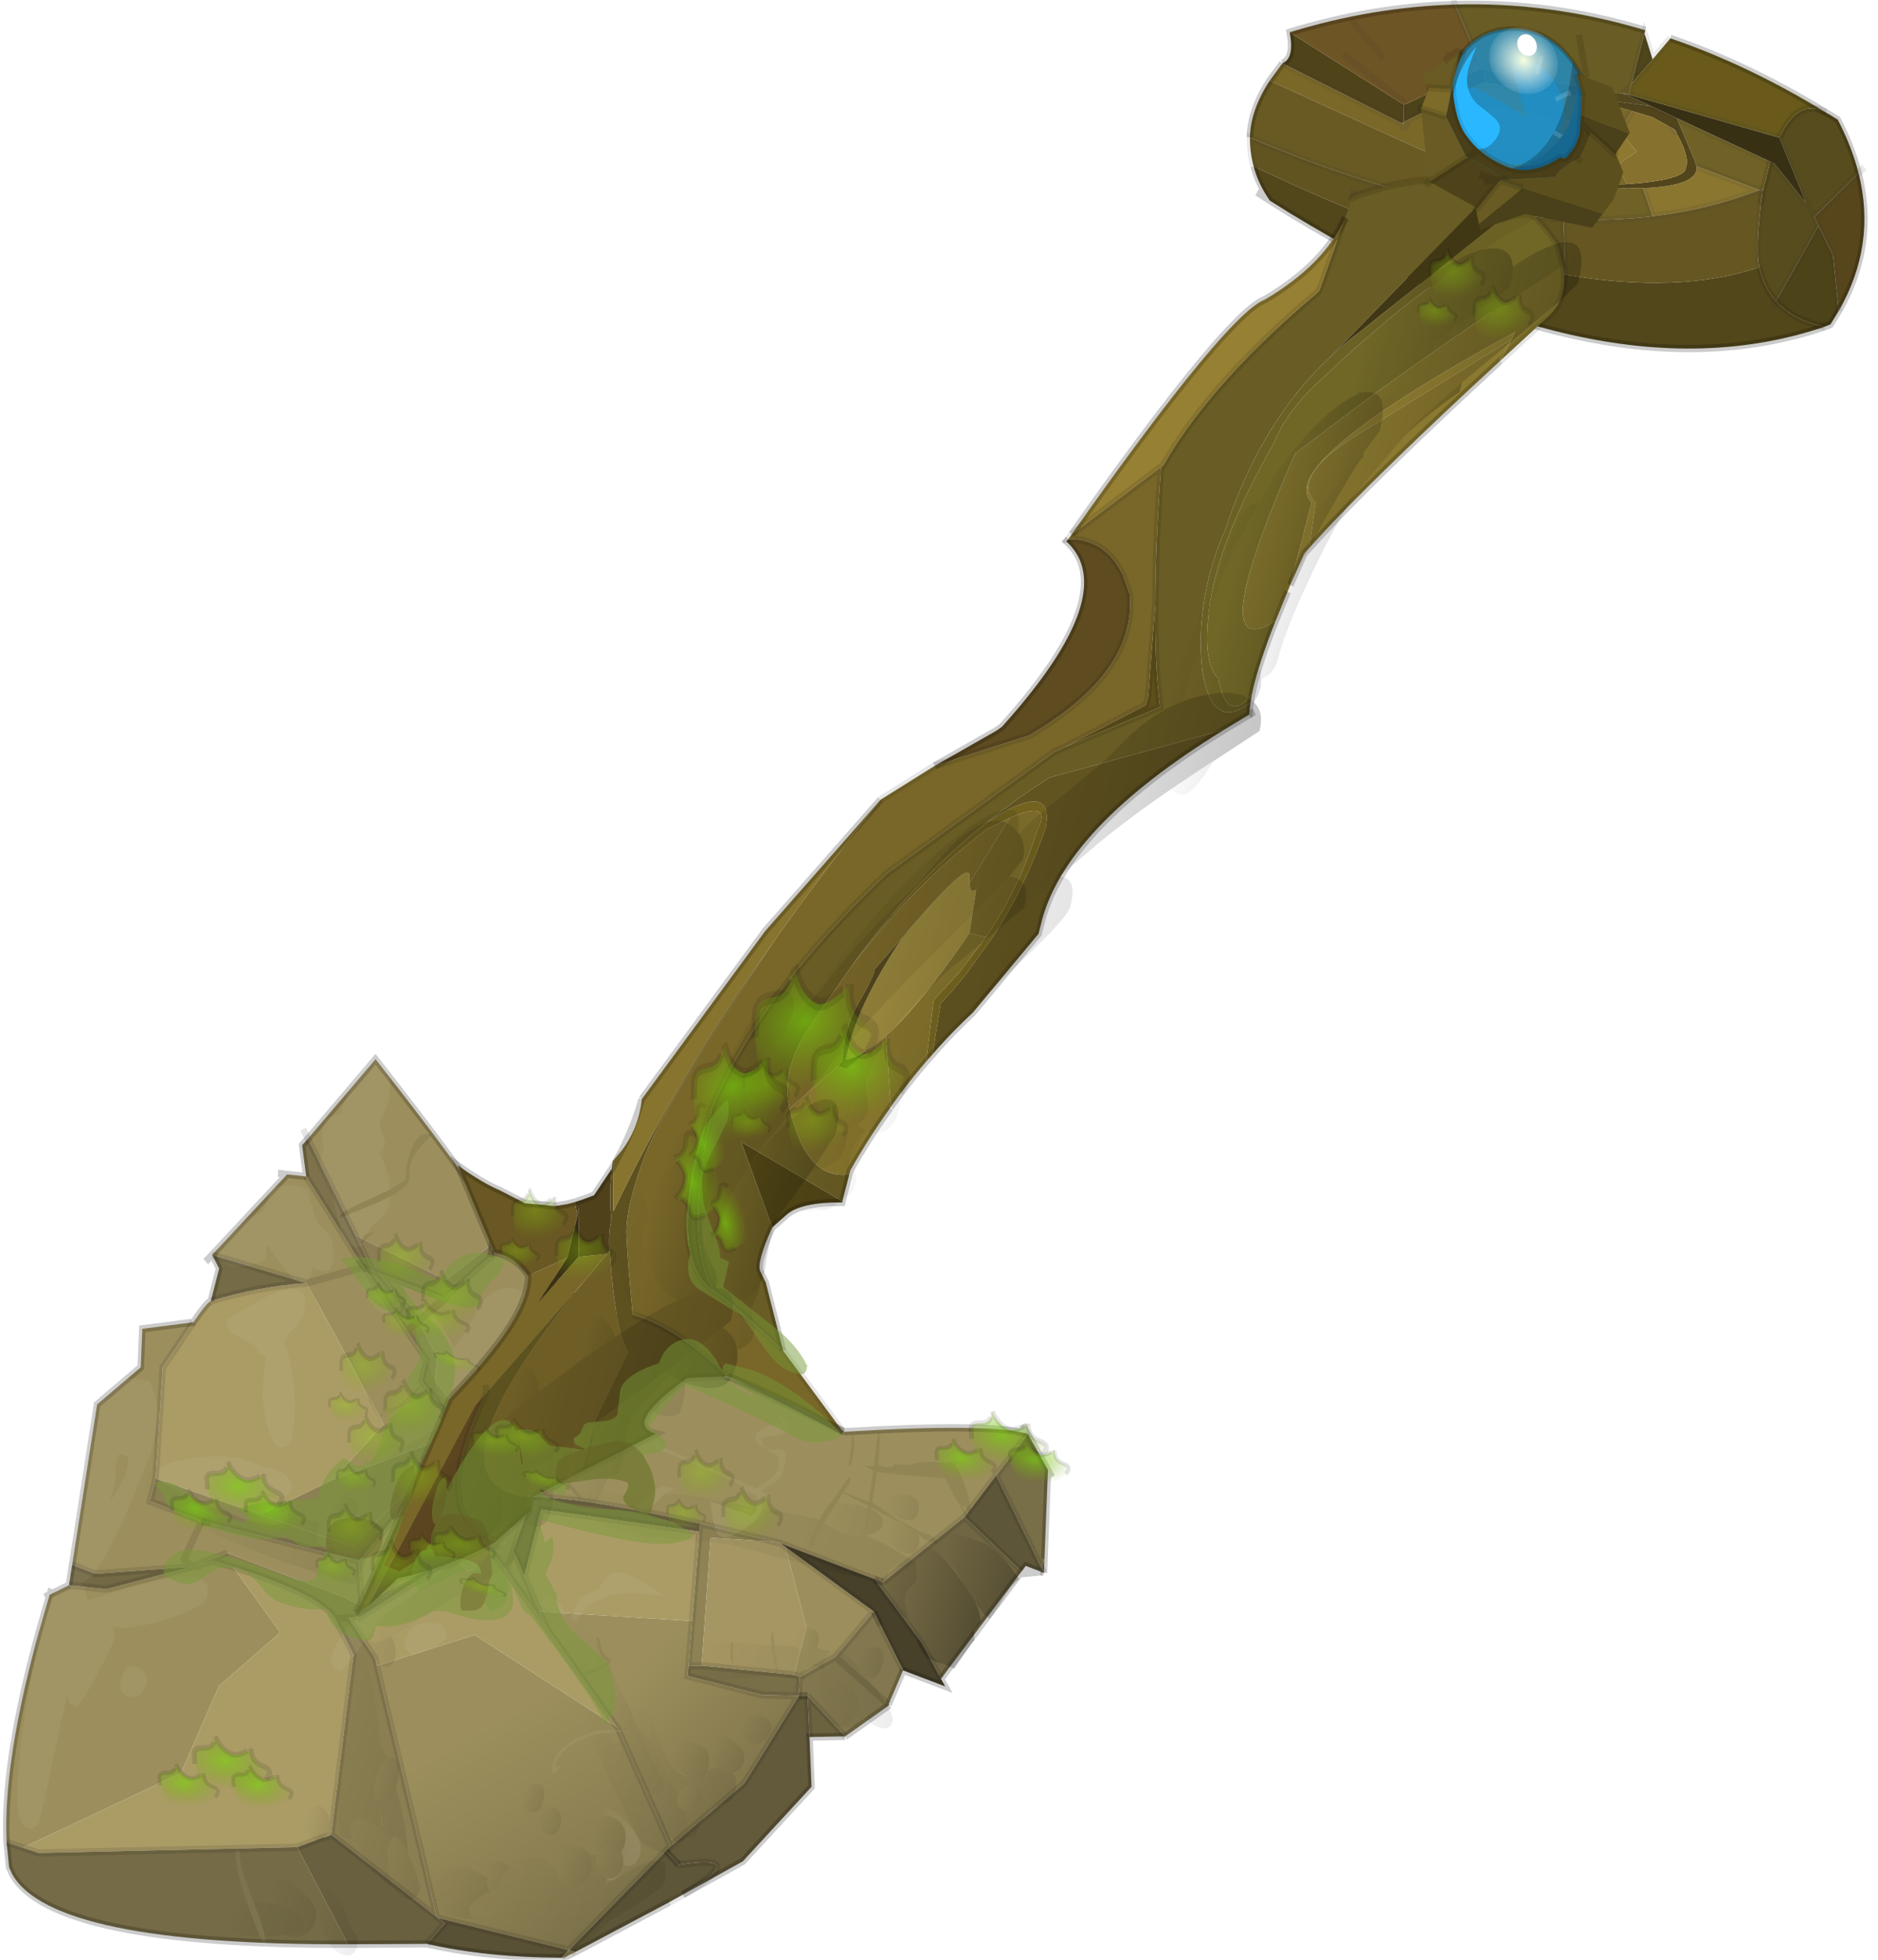 <svg width="232" height="242" viewBox="165.39 279.41 231.54 241.99" xmlns="http://www.w3.org/2000/svg" xmlns:xlink="http://www.w3.org/1999/xlink"><defs><linearGradient id="a" x1="-819.2" x2="819.2" gradientTransform="matrix(.012 .007 -.009 .016 97.2 75.8)" gradientUnits="userSpaceOnUse"><stop stop-color="#9c8f5d" offset="0"/><stop stop-color="#82774d" offset=".988"/></linearGradient><linearGradient id="b" x1="-819.2" x2="819.2" gradientTransform="matrix(.014 .014 -.017 .017 80.65 94.25)" gradientUnits="userSpaceOnUse"><stop stop-color="#9c8f5d" offset="0"/><stop stop-color="#82774d" offset=".988"/></linearGradient><linearGradient id="c" x1="-819.2" x2="819.2" gradientTransform="matrix(.005 0 0 .004 91.85 91.2)" gradientUnits="userSpaceOnUse"><stop stop-color="#fff" stop-opacity="0" offset="0"/><stop stop-color="#fcfcfc" stop-opacity=".09" offset="1"/></linearGradient><linearGradient id="d" x1="-819.2" x2="819.2" gradientTransform="matrix(.003 0 0 .003 91.7 95.1)" gradientUnits="userSpaceOnUse"><stop stop-color="#fff" stop-opacity="0" offset="0"/><stop stop-color="#fcfcfc" stop-opacity=".09" offset="1"/></linearGradient><linearGradient id="e" x1="-819.2" x2="819.2" gradientTransform="matrix(.006 0 0 .004 71.85 106.45)" gradientUnits="userSpaceOnUse"><stop stop-opacity="0" offset="0"/><stop stop-opacity=".071" offset="1"/></linearGradient><linearGradient id="f" x1="-819.2" x2="819.2" gradientTransform="matrix(.003 0 0 .003 76.55 102.65)" gradientUnits="userSpaceOnUse"><stop stop-opacity="0" offset="0"/><stop stop-opacity=".071" offset="1"/></linearGradient><linearGradient id="g" x1="-819.2" x2="819.2" gradientTransform="matrix(.017 0 0 .011 86.8 101.1)" gradientUnits="userSpaceOnUse"><stop stop-opacity="0" offset="0"/><stop stop-opacity=".071" offset="1"/></linearGradient><linearGradient id="h" x1="-819.2" x2="819.2" gradientTransform="matrix(.003 0 0 .003 90.55 91.45)" gradientUnits="userSpaceOnUse"><stop stop-opacity="0" offset="0"/><stop stop-opacity=".071" offset="1"/></linearGradient><linearGradient id="i" x1="-819.2" x2="819.2" gradientTransform="matrix(.003 0 0 .004 86.8 97.35)" gradientUnits="userSpaceOnUse"><stop stop-opacity="0" offset="0"/><stop stop-opacity=".071" offset="1"/></linearGradient><linearGradient id="j" x1="-819.2" x2="819.2" gradientTransform="matrix(.003 0 0 .003 91.7 94.95)" gradientUnits="userSpaceOnUse"><stop stop-opacity="0" offset="0"/><stop stop-opacity=".071" offset="1"/></linearGradient><linearGradient id="k" x1="-819.2" x2="819.2" gradientTransform="matrix(.012 0 0 .009 97.85 80.45)" gradientUnits="userSpaceOnUse"><stop stop-opacity="0" offset="0"/><stop stop-opacity=".071" offset="1"/></linearGradient><linearGradient id="l" x1="-819.2" x2="819.2" gradientTransform="matrix(.01 0 0 .01 93.8 80.9)" gradientUnits="userSpaceOnUse"><stop stop-opacity="0" offset="0"/><stop stop-opacity=".071" offset="1"/></linearGradient><linearGradient id="m" x1="-819.2" x2="819.2" gradientTransform="matrix(.008 0 0 .005 83.2 71.7)" gradientUnits="userSpaceOnUse"><stop stop-opacity="0" offset="0"/><stop stop-opacity=".071" offset="1"/></linearGradient><linearGradient id="n" x1="-819.2" x2="819.2" gradientTransform="matrix(.003 0 0 .003 104.75 74.7)" gradientUnits="userSpaceOnUse"><stop stop-opacity="0" offset="0"/><stop stop-opacity=".071" offset="1"/></linearGradient><linearGradient id="o" x1="-819.2" x2="819.2" gradientTransform="matrix(.003 0 0 .002 108.2 69.85)" gradientUnits="userSpaceOnUse"><stop stop-opacity="0" offset="0"/><stop stop-opacity=".071" offset="1"/></linearGradient><linearGradient id="p" x1="-819.2" x2="819.2" gradientTransform="matrix(.003 0 0 .003 99.95 77.15)" gradientUnits="userSpaceOnUse"><stop stop-opacity="0" offset="0"/><stop stop-opacity=".071" offset="1"/></linearGradient><linearGradient id="q" x1="-819.2" x2="819.2" gradientTransform="matrix(.002 0 0 .002 101 82.4)" gradientUnits="userSpaceOnUse"><stop stop-opacity="0" offset="0"/><stop stop-opacity=".071" offset="1"/></linearGradient><linearGradient id="r" x1="-819.2" x2="819.2" gradientTransform="matrix(.002 0 0 .002 81.7 92.4)" gradientUnits="userSpaceOnUse"><stop stop-opacity="0" offset="0"/><stop stop-opacity=".071" offset="1"/></linearGradient><linearGradient id="s" x1="-819.2" x2="819.2" gradientTransform="matrix(.011 0 0 .009 91.6 83.4)" gradientUnits="userSpaceOnUse"><stop stop-opacity="0" offset="0"/><stop stop-opacity=".071" offset="1"/></linearGradient><linearGradient id="t" x1="-819.2" x2="819.2" gradientTransform="matrix(.014 0 0 .006 107.3 60.9)" gradientUnits="userSpaceOnUse"><stop stop-opacity="0" offset="0"/><stop stop-opacity=".071" offset="1"/></linearGradient><linearGradient id="u" x1="-819.2" x2="819.2" gradientTransform="matrix(.002 0 0 .002 112.1 55.45)" gradientUnits="userSpaceOnUse"><stop stop-opacity="0" offset="0"/><stop stop-opacity=".071" offset="1"/></linearGradient><linearGradient id="v" x1="-819.2" x2="819.2" gradientTransform="matrix(.009 0 0 .006 120.2 60.25)" gradientUnits="userSpaceOnUse"><stop stop-opacity="0" offset="0"/><stop stop-opacity=".071" offset="1"/></linearGradient><linearGradient id="w" x1="-819.2" x2="819.2" gradientTransform="matrix(.002 0 0 .003 122.15 55.05)" gradientUnits="userSpaceOnUse"><stop stop-opacity="0" offset="0"/><stop stop-opacity=".071" offset="1"/></linearGradient><linearGradient id="x" x1="-819.2" x2="819.2" gradientTransform="matrix(.038 0 0 .008 96.25 45)" gradientUnits="userSpaceOnUse"><stop stop-opacity="0" offset="0"/><stop stop-opacity=".071" offset="1"/></linearGradient><linearGradient id="y" x1="-819.2" x2="819.2" gradientTransform="matrix(.003 0 0 .002 122.15 36.9)" gradientUnits="userSpaceOnUse"><stop stop-opacity="0" offset="0"/><stop stop-opacity=".071" offset="1"/></linearGradient><linearGradient id="z" x1="-819.2" x2="819.2" gradientTransform="matrix(.006 0 0 .003 114 37.1)" gradientUnits="userSpaceOnUse"><stop stop-opacity="0" offset="0"/><stop stop-opacity=".071" offset="1"/></linearGradient><linearGradient id="A" x1="-819.2" x2="819.2" gradientTransform="matrix(.003 0 0 .002 121 32.75)" gradientUnits="userSpaceOnUse"><stop stop-opacity="0" offset="0"/><stop stop-opacity=".071" offset="1"/></linearGradient><linearGradient id="B" x1="-819.2" x2="819.2" gradientTransform="matrix(.005 0 0 .005 48.65 76.65)" gradientUnits="userSpaceOnUse"><stop stop-opacity="0" offset="0"/><stop stop-opacity=".071" offset="1"/></linearGradient><linearGradient id="C" x1="-819.2" x2="819.2" gradientTransform="matrix(.012 0 0 .012 57.05 67.7)" gradientUnits="userSpaceOnUse"><stop stop-opacity="0" offset="0"/><stop stop-opacity=".071" offset="1"/></linearGradient><linearGradient id="D" x1="-819.2" x2="819.2" gradientTransform="matrix(.013 0 0 .031 54.5 46.5)" gradientUnits="userSpaceOnUse"><stop stop-opacity="0" offset="0"/><stop stop-opacity=".071" offset="1"/></linearGradient><linearGradient id="E" x1="-819.2" x2="819.2" gradientTransform="matrix(.009 0 0 .017 54.6 93.7)" gradientUnits="userSpaceOnUse"><stop stop-opacity="0" offset="0"/><stop stop-opacity=".071" offset="1"/></linearGradient><linearGradient id="F" x1="-819.2" x2="819.2" gradientTransform="matrix(.007 0 0 .005 58.2 105.5)" gradientUnits="userSpaceOnUse"><stop stop-opacity="0" offset="0"/><stop stop-opacity=".071" offset="1"/></linearGradient><linearGradient id="G" x1="-819.2" x2="819.2" gradientTransform="matrix(.004 0 0 .005 62.1 106.2)" gradientUnits="userSpaceOnUse"><stop stop-opacity="0" offset="0"/><stop stop-opacity=".071" offset="1"/></linearGradient><linearGradient id="H" x1="-819.2" x2="819.2" gradientTransform="matrix(.002 0 0 .004 56.4 95.25)" gradientUnits="userSpaceOnUse"><stop stop-opacity="0" offset="0"/><stop stop-opacity=".071" offset="1"/></linearGradient><linearGradient id="I" x1="-819.2" x2="819.2" gradientTransform="matrix(.002 0 0 .003 47.9 104.4)" gradientUnits="userSpaceOnUse"><stop stop-opacity="0" offset="0"/><stop stop-opacity=".071" offset="1"/></linearGradient><linearGradient id="J" x1="-819.2" x2="819.2" gradientTransform="matrix(.005 0 0 .005 54.35 116.8)" gradientUnits="userSpaceOnUse"><stop stop-opacity="0" offset="0"/><stop stop-opacity=".071" offset="1"/></linearGradient><linearGradient id="K" x1="-819.2" x2="819.2" gradientTransform="matrix(.005 0 0 .005 47.5 117.35)" gradientUnits="userSpaceOnUse"><stop stop-opacity="0" offset="0"/><stop stop-opacity=".071" offset="1"/></linearGradient><linearGradient id="L" x1="-819.2" x2="819.2" gradientTransform="matrix(.007 0 0 .004 44.15 120.25)" gradientUnits="userSpaceOnUse"><stop stop-opacity="0" offset="0"/><stop stop-opacity=".071" offset="1"/></linearGradient><linearGradient id="M" x1="-819.2" x2="819.2" gradientTransform="matrix(.011 0 0 .005 76.25 28.65)" gradientUnits="userSpaceOnUse"><stop stop-opacity="0" offset="0"/><stop stop-opacity=".071" offset="1"/></linearGradient><linearGradient id="N" x1="-819.2" x2="819.2" gradientTransform="matrix(.003 0 0 .003 39.25 30.9)" gradientUnits="userSpaceOnUse"><stop stop-opacity="0" offset="0"/><stop stop-opacity=".071" offset="1"/></linearGradient><linearGradient id="O" x1="-819.2" x2="819.2" gradientTransform="matrix(.008 0 0 .015 57.05 32.75)" gradientUnits="userSpaceOnUse"><stop stop-opacity="0" offset="0"/><stop stop-opacity=".071" offset="1"/></linearGradient><linearGradient id="P" x1="-819.2" x2="819.2" gradientTransform="matrix(.022 0 0 .005 27.4 67)" gradientUnits="userSpaceOnUse"><stop stop-opacity="0" offset="0"/><stop stop-opacity=".071" offset="1"/></linearGradient><linearGradient id="Q" x1="-819.2" x2="819.2" gradientTransform="matrix(.011 0 0 .015 45.7 56.6)" gradientUnits="userSpaceOnUse"><stop stop-opacity="0" offset="0"/><stop stop-opacity=".071" offset="1"/></linearGradient><linearGradient id="R" x1="-819.2" x2="819.2" gradientTransform="matrix(.003 0 0 .003 40.05 62.05)" gradientUnits="userSpaceOnUse"><stop stop-opacity="0" offset="0"/><stop stop-opacity=".071" offset="1"/></linearGradient><linearGradient id="S" x1="-819.2" x2="819.2" gradientTransform="matrix(.012 0 0 .012 87.35 74.25)" gradientUnits="userSpaceOnUse"><stop stop-opacity="0" offset="0"/><stop stop-opacity=".071" offset="1"/></linearGradient><linearGradient id="T" x1="-819.2" x2="819.2" gradientTransform="matrix(.002 0 0 .003 78.3 90.2)" gradientUnits="userSpaceOnUse"><stop stop-opacity="0" offset="0"/><stop stop-opacity=".071" offset="1"/></linearGradient><linearGradient id="U" x1="-819.2" x2="819.2" gradientTransform="matrix(.005 0 0 .004 118.25 62)" gradientUnits="userSpaceOnUse"><stop stop-opacity="0" offset="0"/><stop stop-opacity=".071" offset="1"/></linearGradient><linearGradient id="V" x1="-819.2" x2="819.2" gradientTransform="matrix(.008 0 0 .007 127.7 46.3)" gradientUnits="userSpaceOnUse"><stop stop-opacity="0" offset="0"/><stop stop-opacity=".243" offset="1"/></linearGradient><linearGradient id="W" x1="-819.2" x2="819.2" gradientTransform="matrix(.007 0 0 .009 130.65 44.4)" gradientUnits="userSpaceOnUse"><stop stop-opacity="0" offset="0"/><stop stop-opacity=".243" offset="1"/></linearGradient><linearGradient id="X" x1="-819.2" x2="819.2" gradientTransform="matrix(.008 0 0 .006 134.9 38.3)" gradientUnits="userSpaceOnUse"><stop stop-opacity="0" offset="0"/><stop stop-opacity=".243" offset="1"/></linearGradient><linearGradient id="aa" x1="-819.2" x2="819.2" gradientTransform="matrix(.018 0 0 .04 52.65 139.7)" gradientUnits="userSpaceOnUse"><stop stop-opacity="0" offset="0"/><stop stop-opacity=".102" offset="1"/></linearGradient><linearGradient id="ab" x1="-819.2" x2="819.2" gradientTransform="matrix(.008 0 0 .02 53.85 154.3)" gradientUnits="userSpaceOnUse"><stop stop-opacity="0" offset="0"/><stop stop-opacity=".102" offset="1"/></linearGradient><linearGradient id="ac" x1="-819.2" x2="819.2" gradientTransform="matrix(.019 0 0 .033 61.75 140.15)" gradientUnits="userSpaceOnUse"><stop stop-opacity="0" offset="0"/><stop stop-opacity=".102" offset="1"/></linearGradient><linearGradient id="ad" x1="-819.2" x2="819.2" gradientTransform="matrix(.005 0 0 .012 40.1 175.75)" gradientUnits="userSpaceOnUse"><stop stop-opacity="0" offset="0"/><stop stop-opacity=".102" offset="1"/></linearGradient><linearGradient id="ae" x1="-819.2" x2="819.2" gradientTransform="matrix(.004 0 0 .006 43.45 184.3)" gradientUnits="userSpaceOnUse"><stop stop-opacity="0" offset="0"/><stop stop-opacity=".102" offset="1"/></linearGradient><linearGradient id="af" x1="-819.2" x2="819.2" gradientTransform="matrix(.007 0 0 .032 35.4 168.65)" gradientUnits="userSpaceOnUse"><stop stop-opacity="0" offset="0"/><stop stop-opacity=".102" offset="1"/></linearGradient><linearGradient id="ag" x1="-819.2" x2="819.2" gradientTransform="matrix(.004 0 0 .014 38.85 176.55)" gradientUnits="userSpaceOnUse"><stop stop-opacity="0" offset="0"/><stop stop-opacity=".102" offset="1"/></linearGradient><linearGradient id="ah" x1="-819.2" x2="819.2" gradientTransform="matrix(.014 0 0 .012 34.45 185.6)" gradientUnits="userSpaceOnUse"><stop stop-opacity="0" offset="0"/><stop stop-opacity=".102" offset="1"/></linearGradient><linearGradient id="ai" x1="-819.2" x2="819.2" gradientTransform="matrix(.011 0 0 .008 36.15 185.05)" gradientUnits="userSpaceOnUse"><stop stop-opacity="0" offset="0"/><stop stop-opacity=".102" offset="1"/></linearGradient><linearGradient id="aj" x1="-819.2" x2="819.2" gradientTransform="matrix(.008 0 0 .017 32.25 207.55)" gradientUnits="userSpaceOnUse"><stop stop-opacity="0" offset="0"/><stop stop-opacity=".102" offset="1"/></linearGradient><linearGradient id="ak" x1="-819.2" x2="819.2" gradientTransform="matrix(.004 0 0 .013 30.75 205.85)" gradientUnits="userSpaceOnUse"><stop stop-opacity="0" offset="0"/><stop stop-opacity=".102" offset="1"/></linearGradient><linearGradient id="al" x1="-819.2" x2="819.2" gradientTransform="matrix(.003 0 0 .014 25.25 206.25)" gradientUnits="userSpaceOnUse"><stop stop-opacity="0" offset="0"/><stop stop-opacity=".102" offset="1"/></linearGradient><linearGradient id="am" x1="-819.2" x2="819.2" gradientTransform="matrix(.003 0 0 .009 22.75 213.2)" gradientUnits="userSpaceOnUse"><stop stop-opacity="0" offset="0"/><stop stop-opacity=".102" offset="1"/></linearGradient><linearGradient id="an" x1="-819.2" x2="819.2" gradientTransform="matrix(.004 0 0 .011 21 217)" gradientUnits="userSpaceOnUse"><stop stop-opacity="0" offset="0"/><stop stop-opacity=".102" offset="1"/></linearGradient><linearGradient id="ao" x1="-819.2" x2="819.2" gradientTransform="matrix(.004 0 0 .014 17.4 216.65)" gradientUnits="userSpaceOnUse"><stop stop-opacity="0" offset="0"/><stop stop-opacity=".102" offset="1"/></linearGradient><linearGradient id="ap" x1="-819.2" x2="819.2" gradientTransform="matrix(.004 0 0 .008 14.2 225.25)" gradientUnits="userSpaceOnUse"><stop stop-opacity="0" offset="0"/><stop stop-opacity=".102" offset="1"/></linearGradient><linearGradient id="aq" x1="-819.2" x2="819.2" gradientTransform="matrix(.004 0 0 .004 10.55 233.7)" gradientUnits="userSpaceOnUse"><stop stop-opacity="0" offset="0"/><stop stop-opacity=".102" offset="1"/></linearGradient><linearGradient id="ar" x1="-819.2" x2="819.2" gradientTransform="matrix(.01 0 0 .008 39 188.05)" gradientUnits="userSpaceOnUse"><stop stop-opacity="0" offset="0"/><stop stop-opacity=".102" offset="1"/></linearGradient><linearGradient id="as" x1="-819.2" x2="819.2" gradientTransform="matrix(.006 0 0 .004 42 188.85)" gradientUnits="userSpaceOnUse"><stop stop-opacity="0" offset="0"/><stop stop-opacity=".102" offset="1"/></linearGradient><linearGradient id="at" x1="-819.2" x2="819.2" gradientTransform="matrix(.007 0 0 .011 46.7 160.2)" gradientUnits="userSpaceOnUse"><stop stop-opacity="0" offset="0"/><stop stop-opacity=".102" offset="1"/></linearGradient><linearGradient id="au" x1="-819.2" x2="819.2" gradientTransform="matrix(.008 0 0 .015 53.2 158.1)" gradientUnits="userSpaceOnUse"><stop stop-opacity="0" offset="0"/><stop stop-opacity=".102" offset="1"/></linearGradient><linearGradient id="av" x1="-819.2" x2="819.2" gradientTransform="matrix(.006 0 0 .012 47.4 157.65)" gradientUnits="userSpaceOnUse"><stop stop-opacity="0" offset="0"/><stop stop-opacity=".102" offset="1"/></linearGradient><linearGradient id="aw" x1="-819.2" x2="819.2" gradientTransform="matrix(.007 0 0 .011 48.4 156.45)" gradientUnits="userSpaceOnUse"><stop stop-opacity="0" offset="0"/><stop stop-opacity=".102" offset="1"/></linearGradient><linearGradient id="ax" x1="-819.2" x2="819.2" gradientTransform="matrix(.007 0 0 .006 47.9 160.7)" gradientUnits="userSpaceOnUse"><stop stop-opacity="0" offset="0"/><stop stop-opacity=".102" offset="1"/></linearGradient><linearGradient id="ay" x1="-819.2" x2="819.2" gradientTransform="matrix(.007 0 0 .02 89.3 69.55)" gradientUnits="userSpaceOnUse"><stop stop-opacity="0" offset="0"/><stop stop-opacity=".102" offset="1"/></linearGradient><linearGradient id="az" x1="-819.2" x2="819.2" gradientTransform="matrix(.008 0 0 .027 91.5 74)" gradientUnits="userSpaceOnUse"><stop stop-opacity="0" offset="0"/><stop stop-opacity=".102" offset="1"/></linearGradient><linearGradient id="aA" x1="-819.2" x2="819.2" gradientTransform="matrix(.008 0 0 .024 92.95 68.05)" gradientUnits="userSpaceOnUse"><stop stop-opacity="0" offset="0"/><stop stop-opacity=".102" offset="1"/></linearGradient><linearGradient id="aB" x1="-819.2" x2="819.2" gradientTransform="matrix(.008 0 0 .023 93.45 61.75)" gradientUnits="userSpaceOnUse"><stop stop-opacity="0" offset="0"/><stop stop-opacity=".102" offset="1"/></linearGradient><linearGradient id="aC" x1="-819.2" x2="819.2" gradientTransform="matrix(.015 0 0 .032 102.4 51)" gradientUnits="userSpaceOnUse"><stop stop-opacity="0" offset="0"/><stop stop-opacity=".224" offset="1"/></linearGradient><linearGradient id="aD" x1="-819.2" x2="819.2" gradientTransform="matrix(.023 0 0 .036 108.95 32.55)" gradientUnits="userSpaceOnUse"><stop stop-opacity="0" offset="0"/><stop stop-opacity=".224" offset="1"/></linearGradient><linearGradient id="aE" x1="-819.2" x2="819.2" gradientTransform="matrix(.012 0 0 .016 107.95 20.7)" gradientUnits="userSpaceOnUse"><stop stop-opacity="0" offset="0"/><stop stop-opacity=".224" offset="1"/></linearGradient><linearGradient id="aF" x1="-819.2" x2="819.2" gradientTransform="matrix(.009 0 0 .026 95.4 60.65)" gradientUnits="userSpaceOnUse"><stop stop-opacity="0" offset="0"/><stop stop-opacity=".224" offset="1"/></linearGradient><linearGradient id="aG" x1="-819.2" x2="819.2" gradientTransform="matrix(.01 0 0 .029 96.1 57.2)" gradientUnits="userSpaceOnUse"><stop stop-opacity="0" offset="0"/><stop stop-opacity=".224" offset="1"/></linearGradient><linearGradient id="aH" x1="-819.2" x2="819.2" gradientTransform="matrix(.028 0 0 .047 75.05 118.4)" gradientUnits="userSpaceOnUse"><stop stop-opacity="0" offset="0"/><stop stop-opacity=".224" offset="1"/></linearGradient><linearGradient id="aI" x1="-819.2" x2="819.2" gradientTransform="matrix(.015 0 0 .026 58.6 137.25)" gradientUnits="userSpaceOnUse"><stop stop-opacity="0" offset="0"/><stop stop-opacity=".224" offset="1"/></linearGradient><linearGradient id="aJ" x1="-819.2" x2="819.2" gradientTransform="matrix(.025 0 0 .044 48.4 144.5)" gradientUnits="userSpaceOnUse"><stop stop-opacity="0" offset="0"/><stop stop-opacity=".224" offset="1"/></linearGradient><linearGradient id="aK" x1="-819.2" x2="819.2" gradientTransform="matrix(.008 0 0 .019 45 170.3)" gradientUnits="userSpaceOnUse"><stop stop-opacity="0" offset="0"/><stop stop-opacity=".224" offset="1"/></linearGradient><linearGradient id="aL" x1="-819.2" x2="819.2" gradientTransform="matrix(.011 0 0 .021 36.8 182.35)" gradientUnits="userSpaceOnUse"><stop stop-opacity="0" offset="0"/><stop stop-opacity=".224" offset="1"/></linearGradient><linearGradient id="aM" x1="-819.2" x2="819.2" gradientTransform="matrix(.008 0 0 .013 33.85 178.1)" gradientUnits="userSpaceOnUse"><stop stop-opacity="0" offset="0"/><stop stop-opacity=".224" offset="1"/></linearGradient><linearGradient id="aN" x1="-819.2" x2="819.2" gradientTransform="matrix(.024 0 0 .03 23.7 209.75)" gradientUnits="userSpaceOnUse"><stop stop-opacity="0" offset="0"/><stop stop-opacity=".224" offset="1"/></linearGradient><g id="bi"><path d="M143.55 235.8v-.45l.45.45h-.45" fill="#5e5638"/><path d="m144 235.8-.45-.45v-1.45l.45 1.9" fill="#786e48"/><path d="m141.85 111.3.65-.65m1.05 125.15h.45m-.45-1.9.45 1.9" fill="none" stroke="#000" stroke-opacity=".2"/><path d="m174.3 29.05-.8.15-10.25 1.55-5.95 4.35-1.55-2.75-7.5-1.05-1-1.25-.25-1.3-2.75-6.7.4-3.15L143 18l5.35-5.8 17.9-2.7h4.9l4.25 5.15-4.7 3.55 5.25 2.05-.4 4.1-2.05 4.85M144 235.8l-.45-.45" fill="none" stroke="#000" stroke-opacity=".102"/><path d="m204.55 30.5 1.4-14.3m1.05.9 1.25 14.95" fill="none" stroke="#333" stroke-opacity=".102"/></g><g id="Y"><path d="m136.5 16.85 4.25 3.75 2.8 12v1.45l-10.1-10.1 3.05-7.1M95.9 64.9l1.9-.75 13.75-3.45h.9l.55 2.55-5.35 1.75-11.5 1.25-.25-1.35" fill="#786e48"/><path d="m136.5 16.85-3.05 7.1-3.05 7.15-9.4 12.8H104.6l-.85.1-11.45 1.35q-17 2.25-25.35 4.9l-.1.15.1-.15-.75 8.1-.3 3.1.3-3.1 2.55 2.85 3.55 3.95 1.7 1.9-8.1-5.6-4.6-3.2 5.55-7.85V25.9l29.1-1.6 13.95 1.5q20.7-8.5 26.55-8.95h.05m-30.95 27.3 15.2 4.1-3.9 8-4.4 4.45h-.9v-6.95l-6-9.6m-15.4 64.45-1.4 1.3-.45.2.8-1.4 1.05-.1m-86.6 14.2q-4-11.9-2.95-35.1l2.45-2.25L8.6 84.1l11.55-7.3-13.7 5.8h-3.7L.4 60l4.95-7.15-1.2-5.2 7.15-3.45-2.75 7.55 3.1 15.15v3.3h8.25l-1.15 6 1.6.5-.2.1.2-.1-1.6-.5 1.15-6 1.35-.15L44.2 67.6l2 5.8-3.05-.25h-18.3L20.6 76.5l2.45-1.55 3.1-.2 9.3 6.3-6.9 10.2-2.3 13.55L6.1 122.7l-2.55.1m57.7-100.6 1.7.9-.45 1.65-1.25-2.55 1.25 2.55-8.1 18.45-5.85-3.35-.6-3.35-4.05-3.8h-.05l2.9-4.4-2.9 4.4-7.5-4.4H47.05l.05-.45-.05.45h-.3l.35-.45 4.85-7.35-.2-1.8h1.35l-1.15 1.8 1.15-1.8h1.4l6.75 3.5m-7.6 22.7.6.35-16.9 12.9 5.35-10-16.4-14.9 7.6-4.95-7.6 4.95-14.75 1.05v-.05L19.4 19.8l2.85-.7 10.65 8.4 1 .8h.1l8.6 6.25 3.95 2.9v3l7.1 4.45M21.1 14l6.85-14q25.9 16 23.8 17.1v1.6l-5.35 7.1-14.8-1.35L21.1 14m25.95 14.3-3.15 4.4 3.15-4.4m-26.7 48.4.25-.2-.25.2" fill="#9c8f5d"/><path d="M119.65 43.9H121l9.4-12.8 10.3 4.35-.15.35-7.55 18-4.15-3.85-9.2-6.05" fill="#706643"/><path d="m133.45 23.95 10.1 10.1v.45h-2.45l-.4.95-10.3-4.35 3.05-7.15m-29.85 71.6-1.7 1.7-11.75 11.35-1.05.1 10.4-18.1 2.4 1.2q10.25-5.3 1.7 3.75" fill="#5e5638"/><path d="M92.3 45.35 103.75 44l-9.4 2.7 3.45 17.45-1.9.75-1.15-6.2-2.25-12.25-.2-1.1" fill="#8f8355"/><path d="M66.95 50.25q8.35-2.65 25.35-4.9l.2 1.1-23.75 5.05v9.7l-2.55-2.85.75-8.1M2.75 82.6h3.7l13.7-5.8L8.6 84.1l-5.55 1.35-.3-2.85" fill="#736945"/><path d="M104.6 43.9h15.05l9.2 6.05L133 53.8l.9.8h-6.7l-4.95-4.85-1.5-1.5-15.2-4.1-.95-.25" fill="#47412a"/><path d="m103.75 44 .85-.1.95.25 6 9.6v6.95L97.8 64.15 94.35 46.7l9.4-2.7" fill="#a69663"/><path d="m120.75 48.25 1.5 1.5 4.95 4.85-.85 5.25.15.05-5.25 6.4-6.95-3.5-1.3.45-.55-2.55 4.4-4.45 3.9-8m-3.9 8 9.5 3.6-9.5-3.6" fill="#82774e"/><path d="m121.25 66.3-5.15 1.9-1.8-5.4 6.95 3.5" fill="#6b6240"/><path d="m116.1 68.2 2.15 6.5-7.2 13.4-7.45 7.45q8.55-9.05-1.7-3.75l-2.4-1.2.5-.85 8.35-12.1 4.65-14.4 1.3-.45 1.8 5.4" fill="#635a3b"/><path d="m94.75 58.7 1.15 6.2.25 1.35 11.5-1.25 5.35-1.75-4.65 14.4-8.35 12.1L87.95 76.7l-.2-.1L74 67.05l-1.7-1.9 22.45-6.45" fill="url(#a)"/><path d="m87.75 76.6.2.1L100 89.75l-.5.85-10.4 18.1-20.2 2.35-.2-.1-18-30.35 13.05-9.05 24 5.05" fill="url(#b)"/><path d="m95.95 24.3-29.1 1.6v24.5l-5.55 7.85-.7.85.7-.85 4.6 3.2 8.1 5.6 13.75 9.55-24-5.05L50.7 80.6l-.55-.95-5.35-4 1.85-.85L60.6 59.1 46.2 73.4l-2-5.8 9.7-20.85.6-1.35-.25-.15-.6-.35.75-1.7 8.1-18.45.45-1.65-1.7-.9-.9-1.75 35.6 3.85M92.5 46.45l2.25 12.25-22.45 6.45-3.55-3.95v-9.7l23.75-5.05m-66.2-13.2 16.4 14.9-5.35 10-9.15 8.25-16.55.5-3.1-15.15 2.75-7.55q1.25-3.35 1.75-3.7 6.25-4.3 13.25-7.25M6.1 122.7l20.15-17.9 2.3-13.55 6.9-10.2-9.3-6.3q13.7-.75 16.75 1.7l4 3.85 3.45 25.05q-.25.35-1.2.9l-3.25 2.5L8.6 122.6l-2.5.1" fill="#ab9c66"/><path d="m51.75 18.7.2 1.8-4.85 7.35-.35.45h-11.3l-3.85-3.85 14.8 1.35 5.35-7.1" fill="#8c7e54"/><path d="m50.7 80.6 18 30.35-18.35-5.6L46.9 80.3l-4-3.85 1.9-.8-1.9.8q-3.05-2.45-16.75-1.7l-3.1.2-2.45 1.55 4.25-3.35h18.3l3.05.25 14.4-14.3-13.95 15.7-.45-1.4.45 1.4-1.85.85 5.35 4 .55.95m3.7-37.4-.75 1.7-7.1-4.45v-3l-3.95-2.9.65-.95.65-.9-.65.9-.65.95L34 28.3h2.35l7.5 4.4h.05l4.05 3.8.6 3.35 5.85 3.35m-.5 3.55L44.2 67.6l-22.95 2.45-1.35.15h-8.25v-3.3l16.55-.5 14.5-.45 11.2-19.2M43.85 32.7l-.6.9.6-.9" fill="#8a7e52"/><path d="m54.25 45.25.25.15-.6 1.35-11.2 19.2-14.5.45 9.15-8.25 16.9-12.9" fill="#8c8054"/><path d="m21.1 14 10.5 10.45 3.85 3.85H34l-1.1-.8-10.65-8.4-1.75-3.95.6-1.15" fill="#7d724b"/><path d="M56.85 119.1q-42.8 15.05-51.25 7.7l-.75-.8-1.3-3.2 2.55-.1 2.5-.1 37.3-13.85 10.95 10.35m-43.8-78.6v-4.75l-1.5-1.45 14.75-1.05q-7 2.95-13.25 7.25" fill="#756b46"/><path d="m68.3 115.05-11.45 4.05-10.95-10.35 3.25-2.5q.95-.55 1.2-.9l18.35 5.6.2.1 1.25.35-1.85 3.65" fill="#69603f"/><path d="M88.3 110.1q-10.85 3.75-20 4.95l1.85-3.65-1.25-.35 20.2-2.35-.8 1.4" fill="#595135"/><path d="m143.55 32.6-2.8-12-4.25-3.75h-.05q-5.85.45-26.55 8.95l-13.95-1.5m45.65-2.95-.85-.75m-21.1 23.3H121m15.45-27.05-1.05-.95m5.3 19.55.4-.95h2.45L141 35.65l-.3-.2-.15.35.45-.15m-20.25 12.6 1.5 1.5m4.95 4.85h6.7l-.9-.8m-11.75 12.5-5.15 1.9 2.15 6.5-7.2 13.4-7.45 7.45m-1.7 1.7L90.15 108.6l-1.4 1.3-.45.2q-10.85 3.75-20 4.95l-11.45 4.05q-42.8 15.05-51.25 7.7l-.75-.8-1.3-3.2q-4-11.9-2.95-35.1l-.6.55m113-25 1.3-.45m6.95 3.5 5.25-6.4m-24.6 31.9-2.4-1.2m27.7-36-.85 5.25m14.2-24.05-7.55 18M62.5 24.75l.45-1.65-1.7-.9 1.25 2.55M51.75 18.7l.2 1.8m1.15-1.8h-1.35v-1.6Q53.85 16 27.95 0L21.1 14l-.6 1.15 1.75 3.95m30.85-.4h2.65m-1.25 0 6.75 3.5-.9-1.75 35.6 3.85M32.9 27.5l1.1.8h-.1m-14.5-8.5-1.35.3m-6.5 14.15-.7 1.25m.7-1.2v-.05L19.4 19.8l2.85-.7m-9.2 21.4v-4.75l-1.5-1.45m1.5 6.2q-.5.35-1.75 3.7l-7.15 3.45 1.2 5.2L.4 60l2.35 22.6m.3 2.85-.3-2.85M.6 87.7l2.45-2.25m-2.4 1.4-.05.85m20.65-17.65-1.35.15" fill="none" stroke="#000" stroke-opacity=".2"/><path d="m136.5 16.85-3.05 7.1 10.1 10.1M66.85 50.4l.1-.15q8.35-2.65 25.35-4.9L103.75 44l.85-.1h15.05m1.35 0 9.4-12.8 3.05-7.15m7.25 11.5-10.3-4.35M92.3 45.35l.2 1.1 2.25 12.25 1.15 6.2 1.9-.75 13.75-3.45h.9l4.4-4.45 3.9-8M104.6 43.9l.95.25 15.2 4.1m1.5 1.5 4.95 4.85m5.8-.8-4.15-3.85-9.2-6.05M103.6 95.55l-1.7 1.7m12.4-34.45 6.95 3.5m5.1-6.45-9.5-3.6m-2.55 6.55 1.8 5.4m-20.2-3.3.25 1.35 11.5-1.25 5.35-1.75-.55-2.55M100 89.75 87.95 76.7l-.2-.1m-37.05 4 18 30.35.2.1 20.2-2.35 10.4-18.1.5-.85 8.35-12.1 4.65-14.4m-9.4 32.3q8.55-9.05-1.7-3.75M62.5 24.75 54.4 43.2l-.75 1.7.6.35.25.15-.6 1.35-9.7 20.85 2 5.8.45 1.4L60.6 59.1l.7-.85 5.55-7.85m-14.9-29.9 1.15-1.8m-32-4.7 10.5 10.45m15.15 3.85h.3l.05-.45-.35.45-2.9 4.4h.05l3.15-4.4m-3.15 4.4-.65.9-.65.95 3.95 2.9v3l7.1 4.45m-10.4-11.3.6-.9-7.5-4.4H34l8.6 6.25m4.5-6.7 4.85-7.35m-29.7-1.4 10.65 8.4m1 .8-7.6 4.95q-7 2.95-13.25 7.25m-1.5-6.2 14.75-1.05m-15 10.95-2.75 7.55 3.1 15.15m-8.9 15.7h3.7l13.7-5.8.2-.1-1.6-.5 1.15-6h-8.25v-3.3m23.8-38.6-3.85-3.85M21.1 14l-1.05-1.05m-17 72.5L8.6 84.1l11.55-7.3m6-2.05-3.1.2-2.45 1.55-.25.2m.25-.2 4.25-3.35M74 67.05l-8.1-5.6-4.6-3.2m4.9.1.75-8.1m-1.05 11.2.3-3.1 2.55 2.85v-9.7l23.75-5.05m-20.2 18.7 1.7 1.9 13.75 9.55m-19-15.4 3.55 3.95M46.65 74.8l-1.85.85 5.35 4 .55.95m-7.8-4.15 4 3.85 3.45 25.05 18.35 5.6m-23.9-35.3-1.9.8q-3.05-2.45-16.75-1.7M44.2 67.6l-22.95 2.45m25.5-41.75h-10.4m31.95 86.75 1.85-3.65-1.25-.35m-18.55-5.7q-.25.35-1.2.9l-3.25 2.5L8.6 122.6l-2.5.1-2.55.1m85.55-14.1 1.05-.1m-1.85 1.5.8-1.4" fill="none" stroke="#000" stroke-opacity=".102"/><path d="m93.05 93.1.25-1.15q0-2.9-2.7-3.1-2.1-.2-2.6 1.75l-.15-.6q0-3.3 4-1.6t4 3.85q0 2.2-2.05 2.4-.1-1.15-.75-1.55" fill="url(#c)"/><path d="M93.8 95.1q0 .8-.35 1.4l-.1.25-.45.45-.9.3v-.35q.8-.1 1.3-.7.45-.55.5-1.35" fill="url(#d)"/><path d="M74 109.4q-1.55.65-3.7.65-1.75 0-2.55-1.75-.5-1-.5-1.9 0-1.25 1.45-2.25 1.4-1 3.2-1.25l2.7.25.1.7q.25.7.85 1-.6.45-1.25 1.25-1.15 1.4-1.15 1.95l.35 1.05.5.3" fill="url(#e)"/><path d="m74.6 103.15-.1-.5q0-2.55 2.05-2.3l.9.25q-.95 1.3-.95 2.5l.25 1.15q-.6.1-1.2.6-.6-.3-.85-1l-.1-.7" fill="url(#f)"/><path d="M88.65 95.05q.55-.4 1.05-.45l-.05.4.2 1q.45 1.15 1.9 1.15H92v.35l-.1.55.1.1.9-.95.45-.45q2.2-2.4 3.65-3.5 3.5-2.7 3.5 1.5 0 .8-3.2 4.35l-3.8 4.3-1.25 2.1-1.7 2.15q-.9.9-4.95 1.65l-6.85.75q-3.35 0-4.75-.65l-.5-.3-.35-1.05q0-.55 1.15-1.95.65-.8 1.25-1.25.6-.5 1.2-.6l-.25-1.15q0-1.2.95-2.5l.4-.55Q79.55 98 82 98l1.9.5h.45l.05.5q.5 1.25 2.15 1.25 1.35 0 2.2-1.2.65-.95.65-1.95 0-1.4-.75-2.05" fill="url(#g)"/><path d="M88 90.6q.5-1.95 2.6-1.75 2.7.2 2.7 3.1l-.25 1.15q-.5-.35-1.3-.3-1.55.05-1.95 1.25-1.05-.2-1.55-.95l-.4-1.05q0-.85.15-1.45" fill="url(#h)"/><path d="m84.35 98.5-.1-.85q0-3.15 2.6-3.15 1.2 0 1.8.55.75.65.75 2.05 0 1-.65 1.95-.85 1.2-2.2 1.2-1.65 0-2.15-1.25l-.05-.5" fill="url(#i)"/><path d="M93.05 93.1q.65.4.75 1.55V95.1q-.05.8-.5 1.35-.5.6-1.3.7h-.25q-1.45 0-1.9-1.15l-.2-1 .05-.4.1-.55q.4-1.2 1.95-1.25.8-.05 1.3.3" fill="url(#j)"/><path d="M88.95 73.5q.45-.5 1.4-.55 1.95-.1 3.25 2.3l2.45 2.95q1.5 1.55 3.6 1.55l.6-.25q1.65-.05 2.1-.85l.2-.9q.7-.55 1.25-.8l1.2.1 1.25-.2q.7.35.95 1.15.2.75.05 1.55 0 1.3-1 1.8-1.5.75-2.4 2.65-.5 1.15-.55 2.85-.2.65-1.3.95l.05-.8q0-.95-1.3-2.65.8 0 1.5-1.1l.55-1.25q0-1.85-1.75-1.4t-1.8 2.05l-5.45-5.1-4.2-3.25-.65-.8" fill="url(#k)"/><path d="M102 87.8q-.35 1.1-1.6 1.1l-1.25-.8-3.85-4.35q1.6-.1 1.6-1.6 0-.3-3.75-4.1l-3.5-3.55-.05-.2 4.2 3.25 5.45 5.1v.05l.1.85q.35.8 1.4.8 1.3 1.7 1.3 2.65l-.05.8" fill="url(#l)"/><path d="m78.15 67.35 3.3 3.35-.6.45.9.15.15-.15L86 75.3l.45.45q-1.85-.8-5.15-3.4-4.5-3.5-4.5-3.8 0-1.35 1.35-1.2m9.8 5.3 1 .85.65.8.05.2L88 72.75l-.05-.1" fill="url(#m)"/><path d="M103.8 76.95q-1.15-.3-1.55-1.2l-.2-1.3q0-2.45 2.75-1.95 2.7.55 2.7 2.25 0 .9-.5 1.5l-.75.6-1.25.2-1.2-.1" fill="url(#n)"/><path d="M110.3 69.4q0 .9-.7 1.7t-1.6.8q-1.25 0-1.65-.75l-.2-.85q0-2.35 2.1-2.45 2.05-.1 2.05 1.55" fill="url(#o)"/><path d="M100.25 79.5H100q-2.05 0-2.5-1.15l-.1-1.15q0-2.35 2.6-2.4 2.55-.1 2.55 2.5v.45l-.2.9q-.45.8-2.1.85" fill="url(#p)"/><path d="M100.75 84.35q-1.05 0-1.4-.8l-.1-.85v-.05q.05-1.6 1.8-2.05t1.75 1.4l-.55 1.25q-.7 1.1-1.5 1.1" fill="url(#q)"/><path d="M83.25 92.45q0 1.95-1.5 1.95-1.2 0-1.55-1.1l-.05-.9q0-2.15 1.55-1.9t1.55 1.95" fill="url(#r)"/><path d="m99.15 88.1 1.1 1.3q0 1.65-1.75 1.65l-2.4-.25q-.9 0-7.1-6.5l-4.8-5.15q.85-.6 1.75-1l.85-.35 1 1.2.7-.3q.3-.3.55-.35 5.45 5.4 6 5.4h.25l3.85 4.35M83.9 78.85l-.9-.95q0-3.35 2.4-1.45l1.1 1.05q-1.4.5-2.6 1.35" fill="url(#s)"/><path d="m113.8 55.95 2.15-.2q-.45.5-.45 1.5 0 .75.25 1.1-2.9 0-2.9 1.7l.45.7-5.2 1.25q-8.8 4.05-10.05 4.05-1.85 0-2.2-1.3V63.4q0-2.1.9-2.6.8-.4 8.4-2.3l2.05-.55.3.7q.9 1.95 1.35 2.5l.2-.25-1.15-2.4-.3-.7 3.05-.95q.4.4 1.2.4 1.1 0 1.65-.75l.3-.55m-12.3 3.55h-.25l-.05.45q0 .4.35 1.25.35 1 .75 1.15l.1-.15q-.35-.55-.55-1.35l-.35-1.35" fill="url(#t)"/><path d="m110.65 56.85-.25-.4-.1-.9q0-1.55 1.8-1.85 1.8-.25 1.8 1.6l-.1.65-.3.55q-.55.75-1.65.75-.8 0-1.2-.4" fill="url(#u)"/><path d="M115.95 55.75q1-1.3 4.7.75.4.65 1.3.75 5.6 3.45 5.6 4.55 0 .75-.35 1.1-.45.5-1.7.5-.9 0-2.2-.65l-.7 1.3q-.85 1.1-2.35 1.2.85-.1 1.4-1.55l.5-2.05q0-1.85-3.85-2.65-3.9-.85-3.9 1.3 0 .45 1.9 2.55 2.1 2.3 3.65 2.4-2.75 0-5.2-2.55l-1.45-1.95-.45-.7q0-1.7 2.9-1.7-.25-.35-.25-1.1 0-1 .45-1.5" fill="url(#v)"/><path d="m120.65 56.5-.05-.1-.25-.95q0-2 1.85-2.5 1.8-.45 1.8 1.95 0 2.35-1.85 2.35h-.2q-.9-.1-1.3-.75" fill="url(#w)"/><path d="m121.65 43.75-7.15 1.15L97 46.65l-8.15 2.15q-6.35 1.7-9.25 1.7-2.3 0-2.5-.45l-.5-.5q-1.45 0-3.25 1.05-1.8 1-4.45 1-2.75 0-3.35-.8v-.2l.2-1.75.1-.1 3.2-.35 3.9-.65 1.05.55.15-.2-.5-.55 1.1-.35 5.55-1.85 3.55-1.25-1.6 2.3q.2.3 1.6.4l.95-1.55 1.05-1.7.35-.4 3.4-1 8.15-1.4 2.2-.35-.1.75-.5.6-6.4.1.5 1.1q1.15 2.75 2.05 3 1.55.45 4.45-3.5.8-1.05.8-2.15v-.05l1.75-.4 7-1.1q-.65 2.05-.65 3.25l.2 1h.35q.15-1.65.85-4l3.05.4q1.85 0 3.5-.9l2.95.2 5.35.9.3.95.25.75q-1.3-.5-2.3-.45-1.95.1-1.95 2.2l.25.7" fill="url(#x)"/><path d="m121.35 34.95.8-.05 1.35.25-2.1-.2h-.05m3 .8q.4.5.4 1.35 0 1.8-2.05 1.8-1.75 0-2.6-1.1-.55-.65-.55-1.15 0-1.25 1.3-1.6l1.5.2 2 .5" fill="url(#y)"/><path d="M109.55 38.55q-.3-.4-.3-1.05 0-.85 1.2-1.45l-.25.5q-.4 1.05-.65 2m1.8-2.9 2.7-.65 2-.2.25 2.55.25-.05.05-.75-.1-1.75q2.3.05 2.3 1.6 0 .85-1.6 1.85l-.4.25q-1.65.9-3.5.9l-3.05-.4.8-2.6.3-.75" fill="url(#z)"/><path d="M123.1 33.95q-.6.55-2.1.55-1.9 0-2.35-.75l-.1-.8q0-1.35 2.5-1.85 2.45-.5 2.45 1.7 0 .8-.4 1.15" fill="url(#A)"/><path d="M51.7 75.95q1.35 1.3 1.35 2.85 0 1.6-1.9 1.6L48 77.95l.2-.5 1.15.2q.6 0 2.35-1.7m-6.15-.15-1.25-1.1q0-2.25 2.5-1.55l-1.25 2.65" fill="url(#B)"/><path d="M66.2 57.9q.55.35.55 1.45l-.6 1.1.05-2.55m-.2 2.7q-1.8 2.2-7.6 8l-5.25 5.8-1.45 1.55q-1.75 1.7-2.35 1.7l-1.15-.2q1.5-4.15 2.3-4.9 2-2 4.4-5.4l2.4-3.4 1.5-1.35.05.3q.35.7 1.7.7.85 0 2.3-3.7.65.55 1.25.55l.5-.2.2-.35-.05-.3-.05.1-.85.25.05-.15.45-1.3.05-.15.4-.2.1 1.05h.2l.25-.75.05.1q0 .9.5 2.25h.1" fill="url(#C)"/><path d="m54.15 52.5-.55 1.15q-6.45 13.75-6.45 15.7 0 .6-.75 1.45t-1.35.85q-.85 0-1.25-.55l.3-.05.6-.5-.15-.6.75-2.4-.5-2.15.3-.7 2.3-3.45q4.9-7.45 4.9-8.05l-.5-.75-.5-.9v-.1l2.85 1.05m9.15-30.25.3-.3q1.9-1.8 1.9 2.1l-.2.9Q63.85 26 63.95 28.4l-.65 1.5q-2.45 5.7-4.3 8.6 1 .55 1 1.75l-5.6 11.7-3.05-.7q.2-.8 1.5-2.4 1.5-2 1.5-2.8 0-1.55-.9-1.6l.1-.15q2.35-1.55 5.9-10.25 3.9-9.4 3.9-10.8l-.05-1" fill="url(#D)"/><path d="M53.6 104.75q-.3.4-1.3.4-1.4 0-3.55-10.7l-1.9-10.9q0-6.95 3.5-.85 1.75 3.1 3.65 7.95l1.5 1.8q-.65.75-.65 2.8v1.6q.25 1.65 1.55 1.65t1.6-1.45v-1.1l1.25 1.95q2.15 3.55 2.8 5.9-2.3-2.35-2.85-.8l-.95-.45q-5.45-2.25-5.45 1.1 0 .35.8 1.1m4.05-3.2-1.25-2.2v.05l.85 2.15h.4" fill="url(#E)"/><path d="M61.5 109.35q-2.5-.3-5.65-2.7l-2.25-1.9q-.8-.75-.8-1.1 0-3.35 5.45-1.1l.95.45-.2 1.35 1 2.85q.65 1.4 1.5 2.15" fill="url(#F)"/><path d="m62.05 103.8.1.1q1.55 1.65 3.1 4.05 0 2.1-1.85 2.1-1.05 0-1.9-.7-.85-.75-1.5-2.15l-1-2.85.2-1.35q.55-1.55 2.85.8" fill="url(#G)"/><path d="M55.5 92.45q.35-.45.95-.45Q58 92 58 95.25v1.8q-.3 1.45-1.6 1.45t-1.55-1.65v-1.6q0-2.05.65-2.8" fill="url(#H)"/><path d="M49.4 106.05q-.4.7-1.25.7-1.6 0-2-1.3l-.05-1.15q0-2.55 1.85-2.15 1.8.4 1.8 2.75 0 .65-.35 1.15" fill="url(#I)"/><path d="M56.3 120.75q-2.05 0-4.15-3.05l-1.65-3q0-1.6 1.25-1.8 1.5-.2 3.65 2.1.85 1.65 2.05 2.3.8.45.8 1.6 0 1.85-1.95 1.85" fill="url(#J)"/><path d="m44.85 117.45-.35-.65q-.7-1.15-.7-1.6 0-2.5 3.75-1.1 3.7 1.4 3.7 3 0 3.9-4.15 4.05 2.65-1.35 2.65-2.1 0-2.3-4.9-1.6" fill="url(#K)"/><path d="m41.6 118.25 2.6-.7.65-.1q4.9-.7 4.9 1.6 0 .75-2.65 2.1l-1 .45-1.55.7q-.9-1.65-2.95-4.05m2.25 4.35-2.8.65q-1.8 0-2.3-.85l-.15-.95q0-1.75 2.05-2.8l3.2 3.95" fill="url(#L)"/><path d="M67.6 26.35q.55-.95 2.05-1.6 2.65-1.15 5.4.25 7.25.35 9.25 1.8 1 .75 1 3l-.05 1.75q-.85 1.5-4.85 1.5-5.45 0-9.8-2.6-1.95-1.15-2.75-1.95l-.05-.7-.2-1.45" fill="url(#M)"/><path d="m37.75 29.05 1.55-.25q2.2.25 2.2 2.6 0 .55-.4 1.05l-.7.55q.35-.45.35-1.1 0-1.4-3-2.85" fill="url(#N)"/><path d="M52.7 44.65h-.15q-1.1 0-1.55-1.15l-.25-1.2.2-.55H51q1.2 0 1.65-1.2L53 39q.55-1.1 1.7-1.35t1.55-1.25l1.65-2.9q1.35-2.5 1.35-3.6l-.3-.75-.35-.65q0-.25.35-1l.3-1.45-.15-1.35q1.75-2.65 2.4-3.25 1.55-1.55 1.8.8l.05 1q0 1.4-3.9 10.8-3.55 8.7-5.9 10.25l-.3.2-.55.15" fill="url(#O)"/><path d="m43.8 71.1-10.3.4q-11.1 0-11.6-.3l-7-.6q-.85-.05-1.2-.4l-.55-.7q-.5-.5-2.35-.7-1.3-.1-1.3-1.3v-.2q0-.7.15-1l.1-.15q.3-.2 1.35-.35l.7.15q.1.95 1 1.2l.35.1.45.25 6.2.65 4-.35h.75q7.7 0 7.7-2.55l-.1-.45 4.6-.3.45-.05-.15 1.1.1 1q.3.95 1.45.95l.9-.25.65-.25.15.9q.4.9 1.45.9.5 0 3-3.6v.05l.05.15.5 2.15-.75 2.4.15.6-.6.5-.3.05" fill="url(#P)"/><path d="m37.2 64.45.65-1.9.05 1q.3.95 1.5.95L41 63l1.25-1.85q0-1.95-2.2-1.35-.6.15-1.05.45l.7-1.2q1.9-3.1 4.1-5.75 4.1-4.75 5.75-6.3 1.95-1.85 3.15-2.35l.55-.15.2-.05q.9.05.9 1.6 0 .8-1.5 2.8-1.3 1.6-1.5 2.4h-.1l-.05.15.1.05v.1l.5.9.5.75q0 .6-4.9 8.05l-2.3 3.45-.35.5q-2.5 3.6-3 3.6-1.05 0-1.45-.9l-.15-.9-.65.25-.9.25q-1.15 0-1.45-.95l-.1-1 .15-1.1" fill="url(#Q)"/><path d="M37.85 62.55q0-1.55 1.15-2.3.45-.3 1.05-.45 2.2-.6 2.2 1.35L41 63l-1.6 1.5q-1.2 0-1.5-.95l-.05-1" fill="url(#R)"/><path d="m81.75 66.25.4.85q.65.95 1.85 1.2l.15.15-.05.1-1.65 1.3-1 .85-3.3-3.35-.35-.35q0-3.95 3.95-.75m2.55 2.35 3.65 4.05.05.1 1.65 1.75 3.5 3.55q3.75 3.8 3.75 4.1 0 1.5-1.6 1.6h-.25q-.55 0-6-5.4l-1.1-1.1.4-.2 2.25-.55-2.85.55L86 75.3l-4.1-4.15 1.5-1.55.9-1" fill="url(#S)"/><path d="m79.85 90.25-.1 1.1q-.35.9-1.45.9-1.2 0-1.45-1.05l-.05-.95q0-1.85 1.55-2.1 1.5-.25 1.5 2.1" fill="url(#T)"/><path d="M120.25 65.25h-.3q-1.55-.1-3.65-2.4-1.9-2.1-1.9-2.55 0-2.15 3.9-1.3 3.85.8 3.85 2.65l-.5 2.05q-.55 1.45-1.4 1.55" fill="url(#U)"/><path d="m132.75 51.7-1.05.1q-2.55 0-3.55-1.85l-.25-.5q2.1 1.85 4.85 2.25m-6.65-4.3h-.35q-2.35 0-3.6-2.25l-.75-2.1q0-2.1 1.95-2.2 1-.05 2.3.45l.1.8-.5.95q-.5.55-.5 1.35 0 1.2 1.35 3" fill="url(#V)"/><path d="M135.1 41.9q1.5 1.45 1.5 2.45l-.3.65-.3.6.3 1.1.1.25-.3.65-1.55 4.2h-.25l-1.55-.1q-2.75-.4-4.85-2.25l-1-1.05-.8-1q-1.35-1.8-1.35-3 0-.8.5-1.35l.5-.95-.1-.8-.25-.75-.3-.95-.1-.5q0-3.95 5.8-.35l1.75 1.15q1.55 1.05 2.55 2" fill="url(#W)"/><path d="m132.55 39.9-.4-.35-4.05-3.65q0-1.35 2.1-2.2l4.35-.15q2.85.8 5.05 2.3l1 .75q-1.15 1.6-1.85 4.4l-.9 2.35q-1-.2-2.75-1.45-1-.95-2.55-2" fill="url(#X)"/><path d="m65.55 50.6-.35 1.75-.1-.1q-1.1.45-2.35 2.5l-.45.8-1.95-1-1.1-.4.05-.15 1.95.15.65-.15-2.35-.65.1-.35 1.15-1.8L62 49q.55-1.7.6-4.05v-8.2q0-.85.9-2.05t.9-1.7l-.45-4.45v-.15q-.1-2.4 1.35-3.45l.1-.1q1.65-1.1 2.2 1.5l.2 1.45.05.7-.05 4.1-.3 7.9-.05 1.45-.05-.05-.05.15.1.15v.35l-.15 2q-.1.9-.85 1.8-.7.8-.7 1.95v.55l-.2 1.75m-.4 1.85-.4 1.65-.65.15-.85 2q-.6 1.2-1.35 1.65v-.2l.55-1.6.25.05.2-.4-.25-.05q.85-1.65 2.5-3.25M48 77.95l-.25.65q-1.7 4.65-2.4 4.65-1.2 0-1.5-1l-.05-1.05q0-1.45 1.75-5.4l1.25-2.65.4-.85q3.05-6.1 4.05-7.3l6.35-7.9 1.2-1.95.3-.6.7.35 1.75.75.55.3q-.6 1.1-.6 1.9l.8 1.25.55.6q-1.45 3.7-2.3 3.7-1.35 0-1.7-.7l-.05-.3-.05-.65-1.45 2-2.4 3.4q-2.4 3.4-4.4 5.4-.8.75-2.3 4.9l-.2.5M9.5 67.3l-1.05 7Q6.7 83.55 4.8 84.45l.6.65.9 1.45Q12.8 82 16.55 79.9q6.95-3.9 6.95.05 0 1.6-5.05 5.1t-7.55 3.7q.5.45.65 1.15v1.15Q9.35 101.3 8.5 101.3t-1.25-.6l-.35-.65q0 2.85.3 8.35l.3 8.35v1.75q-.25 1.35-1.6 1.35-2.65 0-4.4-14.5L.25 90.8q1.65-6.65 3-6.8Q1.4 82.05.55 73.25L0 62.05q0-3.75.45-4.6 1.25-2.4 6.6-3.2 2.3 2.2 2.8 4.8l.15 4.7-.35 2.55q-.15.3-.15 1m2.3-1.35v-.25q0-1.2 5.05-3.65 5.7-2.75 10-2.15 2.95-.6 4.2.35.65.45.7 1.1 0 1.1-1.2 1.4l-4.3.85q3.8-.45 5.25.5.5.3.65.7l.1.45q0 2.55-7.7 2.55h-.75l-10.65-.55-.35-.1q-.9-.25-1-1.2m39.15-24.2q-1.7-.05-2.35-1.9l-.05-.25q-1.1-.85-2.95-3.25L43 32.8q0-3.85 4.2-.9 1.75 1.25 2.8 2.6 1.3-2.95 1.85-5.5.95-4.45 4.2-5.4 2.45-.7 3.05 1.1l.15 1.35-.3 1.45q-.35.75-.35 1l.35.65.3.75q0 1.1-1.35 3.6l-1.65 2.9q-.4 1-1.55 1.25T53 39l-.35 1.55q-.45 1.2-1.65 1.2h-.05m32.9 2.35.9-1.25.4-.3.3-.3 1.8-.25-1.05 1.15-.35.4-1.05 1.7-.95 1.55q-1.4-.1-1.6-.4l1.6-2.3m16.1-3.7v-.15q0-.5-.4-1.15l-.15-.25-1.45-.15-1.4-.2.15-.4-14.45-.6q.4-.75 1.4-1.1l.1.6 15.4.85 1.15-1.4q1.1-1.25 1.1-1.85l.2-.15-.45-2q-3.05-.4-3.75-.9-.25-.2-.25-.9 0-.5.9-1.35 1.15-1.1 2.6-1.25l-1.1-.9v-.3q.6-.15 1.95.8l.05-.05.05.65q0 .55-.95 1.2l-2.7 1.4q.65 1.8 2.5.85 1.65-.9 1.85.75l.1 1.7q0 1.15-1.2 2.35l-1.25 1.4v.05l1.65.35q0 .6-1.35.6l.1.2.4 1.15v.05q0 1.1-.8 2.15-2.9 3.95-4.45 3.5-.9-.25-2.05-3l-.5-1.1 6.4-.1.5-.6.1-.75M89.9 56.85q-5.8.85-9 3.35-2.6 2-2.8 4.3H77l.4-1.9.2-1.2q.6-.9.95-.95l1.25-1.05.8-1.7q.35-1.05.9-1.4 1.6-1.2 8.4.55m-5.7 22.3-1.45 1.25q-2.4 2.15-2.5 4.4v.1l.8-.05-.3.65-.7.5-.2-.85q0-2.6 2.65-5.15l1.4-1.15q1.2-.85 2.6-1.35l1.25-.45 2.85-.55-2.25.55-.4.2-1.15.55-.85.35q-.9.4-1.75 1M40.4 33h-.05q-.5.5-1.45.5-1.5 0-3.35-1.5Q34 30.65 34 30.2q0-2.85 3.4-1.3l.35.15q3 1.45 3 2.85 0 .65-.35 1.1m-7.1-8.6q-.15 1.6-1.55 1.6-1.55 0-3.1-2.45l-1.9-3.3-3.1-3.45.1-2.3q-.85-1.75-.85-2.55 0-2.3 1.85-2.65l.5-3.55q.65-3.4 1.4-4.35 2.45-3.05 3.85-.05.9 1.95.9 3.95L30.9 8q0 .65.8 1.55.8.95.8 1.55 0 .55-.5 1.1l-.05.1q2.15 1.9 2.95 4.3l-2.4 2.1q-3.85 3.3-3.85 3.85 0 .5.1.3l4.5-3.6 1.9-1.7.15 1.75q0 .7-1 2-.8 1.05-.95 2.25l-.25.25q-.45.45-.45.95l.1.4.25-.05.3-.7m-8.65-.9q.45.9 1.9 1.6 1.5.65 1.85 1.25l.55 1.3.4 1.6-.2 1q-.6.8-2.65.6l.05 1.45q-.25 1.2-1.8 1.2-.45 0-2.45-1.2-1.9-1.15-3.05-2.05l-.1-.05-.1.4.25.6.25.55q0 .7-1.8 1.8-1.9 1.2-3.45 1.2-1.65 0-2.05-.8l-.1-.85q0-.65 1.6-3.1 1.6-2.5 2.25-2.9 1.6-.95 1.5-2.95-.1-1.8 1.55-2.55 2.9-1.3 3.95-.65l1.65 2.55M16.1 42.15q10.85-12.35 10.85-4.6 0 1.2-.9 2.5-.65.95-.85 2.1l1.3 1.9q3.35 6.05 3.35 10.9 0 .6-.5 1.05t-1.1.45q-1 0-2.45-2.45-1-1.65-1.85-3.85l-.55-2.85-.25-2.2h-.45q-.85 0-1.55-.9l-4.05-.5q-1-.5-1-1.55M5.35 65.5v2q.5.75.55 2.4v2.35q1.95-5.1.85-6.9l-1.4.15M17.5 96.25q-.7 1-1.75 1-1.2 0-1.55-1l-.05-1.05q0-2.4 1.95-2.25 1.9.15 1.9 1.85l-.5 1.45m46.1-38.6-.15-.1-.05-.4.2-.9.05-.05.05 1.15-.05.1-.05.2m8.15 6.45q1.8-2.7 3.8-.35l.7.7-1.35-.05-3.15-.3M59.6 73.5q0 .6-1.85 2.2t-2.35 1.6q-1.05 0-1.4-.75-.15-.3-.15-.8 0-2.5 2.9-3.5 2.85-1.05 2.85 1.25m-15.05 48.8.5 1.2-.3.2-.9-1.1-3.2-3.95-.35-.45q-2.75-3.6-3.25-5.9l.65-.1q.35 1.8 3.4 5.45l.5.6q2.05 2.4 2.95 4.05" fill="#fff" fill-opacity=".051"/><path d="M65.2 52.35v.05l-.05.05q-1.65 1.6-2.5 3.25l.25.05-.2.4-.25-.05-.55 1.6v.2q.75-.45 1.35-1.65l.85-2 .65-.15.15-.05-.05.65L65 56h.1q.1-2.05.7-3.4l.4 5.1v.2l-.05 2.55-.05.15h-.2q-.5-1.35-.5-2.25l-.05-.1-.25.75h-.2l-.1-1.05-.05-.6-.35.8-.05.15-.45 1.3-.05.15.85-.25.05-.1.05.3-.2.35-.5.2q-.6 0-1.25-.55l-.55-.6-.8-1.25q0-.8.6-1.9l-.55-.3-1.75-.75-1-.5q-1.05-.5-2.75-.6l3.2.35 1.1.4 1.95 1 .45-.8q1.25-2.05 2.35-2.5l.1.1M59.3 54l-3.9-1.05-1.25-.45-2.85-1.05-.1-.05.05-.15h.1l3.05.7 1 .25 4.15 1.15 2.35.65-.65.15L59.3 54m8.15-12.05q.65.3 1.5 1.2l1.4 1.8q.7 1.15 1.9 1.7l1.4.9.5.55-.15.2-1.05-.55Q70.6 46.4 70 45.3q-.4-.85-1.3-1.8l-1.25-1.3-.1-.15.05-.15.05.05m42.05-3.2.05-.2q.25-.95.65-2l.25-.5 1.7-4.4h.25l.1.5-1.15 3.5-.3.75-.8 2.6q-.7 2.35-.85 4h-.35l-.2-1q0-1.2.65-3.25m6.55-3.95-.05-.3-4.1-.45.05-.15h4l-.5-4.35-1.55-.2 1.45-.4-.65-4.75.2-.1q.55 1.35 1 4.45h.1l1.1-.1q.95-.35 1.2-.7l-.1-.15 2.1-.55.2-.15q2.5-1.6 4.85-1.9l1.45-.7q3.85 3.5 4.3 5.95l-.2.25-.4-.5q-.15-.3-.75-.3h-.05l1.4 1.45-.1.15-2.5-2.15-2.35-2.2-4.9 1.3-5.2 1.3.4 4.3h.3l4.6 1.1h.05l2.1.2.65.1h1.65q1.35.1 1.8.75l-2.15.15-1.1-.4-2-.5-1.5-.2-4.35-.5v.25l.1 1.75-.05.75-.25.05-.25-2.55m10.45-7.9.75.55-.7-.55h-.05m-14.6 3.15-.25.05q-.2-3.05-.7-4.2l.3-.05q.7 1.5.7 3.2l-.05 1m-4.7 27.9-.55-1.55.05-.2h.25l.65 1.6.3.7 1.15 2.4-.2.25q-.45-.55-1.35-2.5l-.3-.7m-5.7 1.55.35 1.35q.2.8.55 1.35l-.1.15q-.4-.15-.75-1.15-.35-.85-.35-1.25l.05-.45h.25M84 68.3q-1.2-.25-1.85-1.2l-.4-.85-.3-.55.05-.15q.4.05 1 1.1.6 1.1 2.05 1.4l-.25.55-.9 1-1.5 1.55-.15.15-.9-.15.6-.45 1-.85 1.65-1.3.05-.1v-.15H84M47.15 41.35l-.4 1.05.3-.55-.05.5.05-.05-.05.05q-.2.7-1.2 1.55l-.3.5h-.2l.05-.15-.15.1-.5.8-.05-.25-.75.6-.4.7-.1.05v-.15l-.95 1.05-.05-.05 1.5-1.75q-1.75 1.35-1.95 2.05h-.05l-.05-.1q0-.35 1.25-1.55l1.3-1.1.3-.5L46.55 41h.15l-.4.6v.05q.5-.35.45-.7h.1q-.2 1.05-1.15 2.8l.05-.05 1.3-2.3.1-.05m-1.65 2.8-.05.05.05-.05m-.35.05.55-.95q-.4.35-.65 1l.1-.05m-2.55 4.15-1.9-1.65-.95-.9-.7-.95L35.3 41 34 39.5l1.15 1.2 3.75 3.85 3.7 3.75v.05M34.9 16.6l1.9-2.05q-.6-2.2-.3-4.55.45-2.9 2.4-2.75-1.1 1.9-1.45 2.7-.55 1.3-.55 2.5l.2.95.2 1.15q0 .9-2.15 3l-1.9 1.7-4.5 3.6q-.1.2-.1-.3 0-.55 3.85-3.85l2.4-2.1m-1.55 6.95.75-.45-.8 1.3-.3.7-.25.05-.1-.4q0-.5.45-.95l.25-.25m-4.1 12.15-.75-.55q-1.45-1.05-2.15-1.9h.05l2.85 2.45M64.6 56.8l-.05-1.25v1.2l.05.05m-.9.55-.05-1.15-.05.05-.2.9.05.4.15.1h.1v-.3" fill-opacity=".071"/></g><g id="Z"><path d="m83 2.1.9.15 1.05.2q3.05 2.9 5 6.05l-4.8 8.1.95.95-3.35 12.15q-2.3-1.2-3.7-3.65-1.15-1.95-2.1-8.4l-.2-1.45-.1-.8.1.25-.05-4.2.7.05 6.05 3.65-1.05-1.25-5.25-6.1.75-.1-.75.1q1.2-6.3 5.85-5.7m2.15 14.5-2.75-2.7 2.75 2.7" fill="#574c1d"/><path d="m77.15 7.8 5.25 6.1 1.05 1.25-6.05-3.65-.7-.05-15.15-1.05-4.15-.3-3.7-.25v-.1l.5-.1-.5.1v.1l-.4-.05h-.4l-.2-.05h.2v.05-.05l.8-.05.5-.05L77.15 7.8M53.7 9.7v.05l-.4.05.4-.05V9.7" fill="#383012"/><path d="m76.7 15.8.05.4.2 1.45-.15-.7v-.35l-.05-.15-.05-.65m-23-7.7v1.6l-.8.05h-.2l.2.05-.05.1.05-.1h.4l-.45.1-18 3.25-3.15.55-.1.05-6.45-7.25Q38.9 1.3 53.7.3v7.8l-.8 1.65.8-1.65m23.05 8.1v.25-.25M31.1 12.7l.6 1-.6-1m2.05-2.35 1.7 2.8-1.7-2.8M21.85 25l.2-.25.1.25h-.3" fill="#695c24"/><path d="m76.65 15.4.05.4h-.55l.5-.4m-27.8 14.15 2.3 7.3q-20.1 3.7-49.2 1.35Q.9 36.55.35 34.55q19.5.75 35.4-2 6.9-1.2 13.1-3m-.05 3 .15.8-.15-.8M17.4 37.3l-.05-1.1.05 1.1m18.45-3.9-.1-.85.1.85" fill="#615421"/><path d="m61.55 10.4 15.15 1.05.05 4.2-.1-.25-.5.4H66.2l-.55-.75-4.1-4.65M57.2 22.15l2.05-.75 2.45 3.25q-6 2.85-12.85 4.9l-.2-.65.2.65q-6.2 1.8-13.1 3L35 28.1v-.05.05h-.2l.2-.05 14.1-3.4.35-.1 7.75-2.4m-21.45 6L35 28.1l.75.05" fill="#706126"/><path d="m53.7 9.85 3.7.25-10.5 2.25-14.3 3-.65-1.2-.25-.45 3.15-.55 18-3.25-.3.55.3-.55.45-.1.4.05m-18.85 3.3.3.5-.3-.5" fill="#574a1d"/><path d="m31.6 13.75.1-.05.25.45.65 1.2-.4.05-10.15 9.35-.6-2.35.35-.25 9.35-8.35.45-.05.35.4-.35-.4" fill="#4d431a"/><path d="m21.45 22.4.6 2.35-.2.25L2.3 23.05q1.6-1.3-.1-4.5l19.25 3.85" fill="#4f431a"/><path d="M79.05 26.05q1.4 2.45 3.7 3.65L82.4 31l.35-1.3q3.15 1.7 8 .95Q60 52.85 5.6 41.95q-2.3-1.6-3.65-3.75 29.1 2.35 49.2-1.35 17.25-3.15 27.9-10.8m-27.9 10.8.25.85-.25-.85" fill="#52471b"/><path d="M59.25 21.4q8-3.1 6.95-5.6h9.95q-6.5 5.1-14.45 8.85l-2.45-3.25" fill="#8a762f"/><path d="m61.25 11.95.6.1.25.4-.85-.5m-11.8 12.6-.35.1-14.1 3.4-.2.05L1.1 26l1.2-2.95L21.85 25h.3l-.1-.25L32.2 15.4l.4-.05 14.3-3 7.95-.65-1.15 3.35-.25-.1L34.6 18.1l-5 4.45 3.8 1.8 21.2-4.75h.05l2.1 2.1-7.3 2.85M33 16.05l-.4-.7.4.7m-9.95 9.05-.9-.1.9.1m-.9-.1.2.9-.2-.9" fill="#7a6829"/><path d="M.35 34.55q-.95-3.6.75-8.55l33.7 2.1h.2l.75 4.45q-15.9 2.75-35.4 2" fill="#695a23"/><path d="m57.4 10.1 4.15.3 4.1 4.65.55.75q1.05 2.5-6.95 5.6l-2.05.75-.45-.45.45.45-7.75 2.4 7.3-2.85q8.4-3.55 7.95-5.2.2-1.6-2.6-4.05l-.25-.4-.6-.1-3.35-.45-2.9.2h-.15l-7.95.65 10.5-2.25m4.15 1.5.3.45-.3-.45m-.85 0 .55.35-.55-.35" fill="#52451b"/><path d="M76.95 17.65q.95 6.45 2.1 8.4-10.65 7.65-27.9 10.8l-2.3-7.3q6.85-2.05 12.85-4.9 7.95-3.75 14.45-8.85h.55l.05.65.05.15v.35l.15.7" fill="#665722"/><path d="M54.65 19.6h-.05l-21.2 4.75-3.8-1.8 5-4.45 18.85-3.15.25.1 3.3 1.8-2.35 2.75" fill="#8f782f"/><path d="M55.85 3.8 53.7 8.1V.75l2.15 3.05" fill="#4f451a"/><path d="m25.15 6.5 6.45 7.25-.45.05-9.35 8.35-.35.25L2.2 18.55Q13.25 11 25.15 6.5M16.8 17.3l-6.2-3.55 6.2 3.55m-6.05 1.45 11.05 3.4-11.05-3.4" fill="#6e5525"/><path d="M77.15 7.8 54.2 9.65l-.5.05V8.1l2.15-4.3 1.8-3.7q12.3-.4 25.35 2-4.65-.6-5.85 5.7" fill="#695a1b"/><path d="m86.1 17.55 3.2 3.15 2.9 7.15-.7 2.2-.75.6q-4.85.75-8-.95l3.35-12.15" fill="#4d4319"/><path d="m86.1 17.55-.95-.95 4.8-8.1q5.3 8.65 2.25 19.35l-2.9-7.15-3.2-3.15" fill="#57461c"/><path d="M62.1 12.45q2.8 2.45 2.6 4.05.45 1.65-7.95 5.2l-2.1-2.1L57 16.85l-3.3-1.8 1.15-3.35H55l2.9-.2 3.35.45.85.5" fill="#87712e"/><path d="m83 2.1.9.15 1.05.2q3.05 2.9 5 6.05m2.25 19.35q3.05-10.7-2.25-19.35m2.25 19.35-.7 2.2-.75.6Q60 52.85 5.6 41.95l-2.2-.45M83 2.1Q69.95-.3 57.65.1M53.7.3q-14.8 1-28.55 6.2M1.95 38.2q1.35 2.15 3.65 3.75m-3.3-18.9q1.6-1.3-.1-4.5Q13.25 11 25.15 6.5M.35 34.55q-.95-3.6.75-8.55l1.2-2.95" fill="none" stroke="#000" stroke-opacity=".2"/><path d="m89.95 8.5.6-1.05m-.6 1.05-4.8 8.1.95.95 3.2 3.15 2.9 7.15m-15.5-16.4.7.05 6.05 3.65-1.05-1.25-5.25-6.1L54.2 9.65l-.5.1v.1l3.7.25 4.15.3 15.15 1.05m.25 6.2q.95 6.45 2.1 8.4m3.7 3.65 3.35-12.15m-3.7-3.65 2.75 2.7m-2.4 13.1L82.4 31M77.9 7.7l-.75.1M57.65.1l-1.8 3.7-2.15 4.3v1.6l.5-.05m7.05 2.3.6.1-.3-.45m-4.8 10.1.45.45m19.5-6.35.05.65m.05.5.15.7m-.8-1.85h.55m-.05-.4-.5.4q-6.5 5.1-14.45 8.85-6 2.85-12.85 4.9l2.3 7.3m10.1-24.9.85.5-.25-.4m14.3 3.75H66.2M25.15 6.5l6.45 7.25.1-.05-.6-1m21.8-2.95h-.2l.2.05v-.05l.8-1.65V.75l2.15 3.05m-3 6.1-.3.55m.35-.65-.05.1m.45-.1h-.4m1.95 1.9H55m6.25.25-.55-.35m-7.4-1.8.4.05m-.4-.05.4-.05V9.7l-.8.05m-3.8 14.9.35-.1m4.25-9.5 1.15-3.35m-7.95.65-14.3 3 .4.7m13.9-3.7 10.5-2.25m-8.55 19.45-.2-.65m2.75 8.8-.25-.85m-2.2-3.5-.15-.8m12.9-7.9-2.45-3.25M25.15 6.5 24.7 6m-3.25 16.4.6 2.35L32.2 15.4l.4-.05-.65-1.2-.35-.4-.45.05m4-.15-.3-.5-1.7-2.8M31.7 13.7l.25.45m-21.35-.4 6.2 3.55m.55 18.9.05 1.1m-15.45.9Q.9 36.55.35 34.55q19.5.75 35.4-2 6.9-1.2 13.1-3M2.3 23.05 21.85 25l.2-.25.1.25.9.1m12.7 7.45.1.85M35 28.1v-.05m-.2.05h.2l.75.05m0 4.4L35 28.1m-12.65-2.2-.2-.9h-.3m-.05-2.85-11.05-3.4" fill="none" stroke="#333" stroke-opacity=".102"/><path d="m76.7 11.45.05 4.2m-.1-.25.1.8.2 1.45m2.1 8.4q1.4 2.45 3.7 3.65m8 .95q-4.85.75-8-.95m-5.6-21.9q1.2-6.3 5.85-5.7m-6.25 14.35v-.25m0 .25.05.15v.35" fill="none" stroke="#000" stroke-opacity=".102"/></g><g id="aO"><path d="m46.1 174.5-7.7-9.8 16.9 2.8v.15q-6 2.05-7.6 4.45l-1.6 2.4" fill="#4f4415"/><path d="M32.9 161.75q.95 19.9 7.35 24.25-8.45-1.65-7.6-22.45l.25-1.8" fill="#5e511a"/><path d="M78.5 72.3q2.2 8.25 4.5 13.4L70.65 95.85l10.2-9.7v-1.4L78.5 72.3" fill="#5e4f1a"/><path d="M47.95 135.55q1.75-4.4 3.75-8.45 4-8.15 8.9-15.15l1.6-2.2q8.15-9.3 8.7-2.2-.8 9.1-3.75 17.55L64.8 131l-1.35 2.85-1.25 2.35.7 7.2-.65 1.25-1.2-8.55 2.4-4.4.35-.7 2.5-5.9q3-8.2 3.45-16.7 1.2-5.1-4.45-.35l-2.85 2.6q-5.8 7.5-10.55 16.6l-.2-.15.2.15q-2.05 4-3.95 8.3" fill="#73631f"/><path d="m54.7 128.35.8-1.6q5.65-11.3 6.15-8.9l.25.9q.5 1.5 1.2.5l.65 6.15q-4.4 11.9-8.2 17.8l-.1.1-.3.5-.3.45-.3.4q-2.1 2.8-4 3.8v-.05q-.65-7.1 3.7-19.2l.2-.4.25-.45" fill="#a18e40"/><path d="M74.2 53.7q2.1 10.7 4.3 18.6l2.35 12.45v1.4l-10.2 9.7-1.3 1.1L49.5 121.7q-14 22.6-16.6 40.05l-.25 1.8q-.85 20.8 7.6 22.45 2.75.55 12 4.35l11.7 7.75q-9.6-1.5-18.75-1.6l-.15.1q-8.85-4-15.95-3.45-2.75-6.85-3.9-10.35-1.15-3.55-.25-11.4.95-7.85 10.7-34.9 4.5-11.65 10.25-24.35l6.6-7.25 12.55-8.8q13.3-13.8 9.35-23.9l-1.75-2.25q-3.85-3.9-9.2-1.95l.3-.8L74.2 53.7M19.1 188.2l4-1.8-2.25 4.7-10.05 19.85-1.2 2.35-8.05 32.1L0 246.85q.8-2.1 5.7-33.3 2.9-5.05 4.85-9.6 3-7.05 1.95-10.7l4.95-4.3-2.55 7.5 4.2-8.25m-8.7 21.75.4 1-.4-1" fill="#786729"/><path d="m23.35 185.85.15.35q3.7 10.05 6.35 12.2l-2.3 10.75v7.45l-6.2 5.9q-13.9 3.75-5.9-18.55 1.95-5.6 5.4-12.85l2.25-4.7.25-.55" fill="#6e5e26"/><path d="m1.55 245.4 8.05-32.1 1.2-2.35q-4.3 19.55 6.9 19.25l-.25.35q-5.85 5.7-12.6 9.55l-3.3 5.3" fill="#5c4620"/><path d="M35.65 136.5q-9.75 27.05-10.7 34.9-.9 7.85.25 11.4 1.15 3.5 3.9 10.35 7.1-.55 15.95 3.45l-5.7 2.25q-2.5 3.1-3.6 5.1-2.4 4.2 1.15 3.85l-9.35 8.8v-7.45l2.3-10.75q-2.65-2.15-6.35-12.2l-.15-.35q-.8-2.2-.9-4.25-1.3-3.3-1.8-6.8l.1-.3-.1.3-.15-1.05.25.75 1.7 5.9q4.1-20.45 13.2-43.9m-11.8 49.55-.35.15.35-.15" fill="#5e5120"/><path d="M45.9 112.15q-5.75 12.7-10.25 24.35-9.1 23.45-13.2 43.9l-1.7-5.9.65-2.6-.65 2.6-.25-.75.9-1.85q1.65-3.9 1-7.85l11.65-28.6 11.85-23.3" fill="#87742f"/><path d="M112.1 0 94.55 30.7q-3.05 4.8-5 10.25-3.05 8.3-3.7 17.95l-.15.8q-.8 5.35-.2 10.25.55 4.7 2.35 8.95 3.75 7.45 8.1 1.6l.25 1.7-3.05 3.25-23.55 15.2q-4.1 4.55-7.4 9.1l-1.6 2.2q-4.9 7-8.9 15.15-2 4.05-3.75 8.45l-3.4 9-.85 2.45q-2.05 6.35.4 10.6l.1.2q5.05 8.75 11.1 5.75v3.95l-16.9-2.8 7.7 9.8q-1 5.5-.1 6.45l1.2 1.2 5.05 8.2q-9.25-3.8-12-4.35-6.4-4.35-7.35-24.25 2.6-17.45 16.6-40.05l19.85-24.75 1.3-1.1L83 85.7q-2.3-5.15-4.5-13.4-2.2-7.9-4.3-18.6l.25-.3q1.65-5.85 4.9-12.45 4.2-8.55 11.05-18.35l.2-.4 1.05-10.95.25-2.55v-.55Q103-.2 112.1 0" fill="#695c24"/><path d="m66.3 125.1-2.5 5.9-.35.7-2.4 4.4 1.2 8.55q-1.85 3.75-3.45 7.8l-3.35-9.15.1-.1q3.8-5.9 8.2-17.8l2.55-.3" fill="#80702c"/><path d="M63.45 68q5.35-1.95 9.2 1.95l1.75 2.25q3.95 10.1-9.35 23.9l-12.55 8.8 7.6-7.75.7-.85q10.7-20.45 4.85-26.35-.95-.95-2.4-1.55l.2-.4" fill="#5e4b20"/><path d="M125 6.6q-16.3 18.25-28.6 34.35l-3.25 4.25q-3.6 21.2-1.2 24.75 1 1.45 2.95 0l1.65-1.55-.2 1.55q-.7 5.85-.5 9.45-2.55 5.25-5.5-.5-2.8-1.15-3.85-8.55-1.4-9.3 3.2-25.55.65-5.05 4.6-11 11.25-18.35 24.95-32.15 2.15.95 4.2 2.55L125 6.6" fill="#706727"/><path d="M125 6.6q1.95 3.8 0 7.15l-.4.65-5.15 8.05.8-3.35.3-1.25Q105.5 32.7 99.7 40.95t-2.35 9.85v12.05l-.15 1.05-.65 4.5-1.65 1.55q-1.95 1.45-2.95 0-2.4-3.55 1.2-24.75l3.25-4.25Q108.7 24.85 125 6.6" fill="#7d6f2b"/><path d="m120.25 19.1-.8 3.35Q112.7 33 107.9 40.95q-6.25 10.3-9.2 16.1l-.75-6.4q-5.05-2.2 4.65-12.35l.05-.05 17.6-19.15" fill="#8a7930"/><path d="M91.65 11.25 90.6 22.2l-.2.4q-6.85 9.8-11.05 18.35-3.25 6.6-4.9 12.45l-.25.3-10.45 13.5q6.3-16.35 10.8-26.25 5.75-12.65 8.5-14.75 7.35-7.7 8.6-14.95" fill="#968033"/><path d="M119.25 1.65q-13.7 13.8-24.95 32.15-3.95 5.95-4.6 11-4.6 16.25-3.2 25.55 1.05 7.4 3.85 8.55 2.95 5.75 5.5.5l.1 1.1q-4.35 5.85-8.1-1.6-1.8-4.25-2.35-8.95-.6-4.9.2-10.25l.15-.8q.65-9.65 3.7-17.95 1.95-5.45 5-10.25 1.65-2.75 3.65-5.25l16.05-21.8q3.5-2.7 5-2" fill="#6b6125"/><path d="M97.35 62.85V50.8q-3.45-1.6 2.35-9.85t20.85-23.1l-.3 1.25-17.6 19.15-.05.05q-9.7 10.15-4.65 12.35l.75 6.4-.15.25-.35.7-.85 4.85" fill="#948233"/><path d="m112.1 0 2.15 3.65-16.05 21.8q-2 2.5-3.65 5.25L112.1 0" fill="#403715"/><path d="m16.55 181.1.85 1.75.1 6-.05.1-4.95 4.3q-2.55-1.9-5.8-1.35l-8.55-9.75q4.2 1.1 7 1.2l4.2.45 4.45-1.15 1.65-.85 1.1-.7" fill="#695823"/><path d="m17.4 182.85-.05-1.1.05.1 1.7 6.35-4.2 8.25 2.55-7.5.05-.1-.1-6" fill="#3b3013"/><path d="M62.2 109.75q3.3-4.55 7.4-9.1l23.55-15.2Q73.45 106.8 73.8 120.7v1.3l-6.6 13.8q-2 3.15-3.75 6.5l-.55 1.1-.7-7.2 1.25-2.35L64.8 131l2.35-5.9q2.95-8.45 3.75-17.55-.55-7.1-8.7 2.2" fill="#615421"/><path d="M21.35 222.5q.35.65.35 1.7l-4 6q-11.2.3-6.9-19.25l10.05-19.85q-3.45 7.25-5.4 12.85-8 22.3 5.9 18.55" fill="#5c5220"/><path d="M65.3 108.05q5.65-4.75 4.45.35-.45 8.5-3.45 16.7l-2.55.3-.65-6.15q-.7 1-1.2-.5l3.4-10.7" fill="#7a6a29"/><path d="M55.3 163.55q-6.05 3-11.1-5.75l5.45-8.1h1.3l3.6-5.05.3-.4.3-.45.3-.5 3.35 9.15-.05.2q-1.95 4.95-3.45 10.3v.6" fill="#87762e"/><path d="m44.2 157.8-.1-.2q-2.45-4.25-.4-10.6l.85-2.45 3.4-9q1.9-4.3 3.95-8.3 4.75-9.1 10.55-16.6l2.85-2.6-3.4 10.7-.25-.9q-.5-2.4-6.15 8.9l-.8 1.6-3.35 6.65q.2.8-1 5.05-1.25 4.25-.3 8.8l-.4.85-5.45 8.1" fill="#806d2b"/><path d="m54.7 128.35-.25.45-.2.4q-4.35 12.1-3.7 19.2v.05q1.9-1 4-3.8l-3.6 5.05h-1.3l.4-.85q-.95-4.55.3-8.8 1.2-4.25 1-5.05l3.35-6.65" fill="#594c1e"/><path d="M20.65 174.8q.5 3.5 1.8 6.8.1 2.05.9 4.25l-.25.55-4 1.8-1.7-6.35-.05-.1.05 1.1-.85-1.75.85-.6 1.65-1.25 1.6-4.45" fill="#4f411a"/><path d="m96.55 68.4.65-4.5m22.25-41.45Q112.7 33 107.9 40.95q-6.25 10.3-9.2 16.1l-.15.25-.35.7-.85 4.85m-1.5 16.55q-.2-3.6.5-9.45l.2-1.55m-44.3 121.95-5.05-8.2-1.2-1.2q-.9-.95.1-6.45l1.6-2.4q1.6-2.4 7.6-4.45v-4.7q1.5-5.35 3.45-10.3m34.4-67.2 3.05-3.25-.25-1.7-.1-1.1m-4.2-68.15q-1.25 7.25-8.6 14.95-2.75 2.1-8.5 14.75-4.5 9.9-10.8 26.25M45.2 196.5q9.15.1 18.75 1.6M63.45 68l-.2.4q1.45.6 2.4 1.55 5.85 5.9-4.85 26.35l-.7.85-7.6 7.75m9.75 39.75.65-1.25.55-1.1q1.75-3.35 3.75-6.5l6.6-13.8v-1.3q-.35-13.9 19.35-35.25M21.4 171.9l-.65 2.6-.1.3-1.6 4.45-1.65 1.25-.85.6-1.1.7-1.65.85-4.45 1.15-4.2-.45q-2.8-.1-7-1.2l8.55 9.75q3.25-.55 5.8 1.35 1.05 3.65-1.95 10.7-1.95 4.55-4.85 9.6-4.9 31.2-5.7 33.3m22.4-82.8q-.1 3.95-1 7.85m24.5-59.75-11.85 23.3-11.65 28.6m36.4-11.6q1.6-4.05 3.45-7.8" fill="none" stroke="#000" stroke-opacity=".2"/><path d="m119.45 22.45 5.15-8.05.4-.65q1.95-3.35 0-7.15l-1.55-2.4q-2.05-1.6-4.2-2.55m-5 2L112.1 0Q103-.2 91.9 8.15v.55m22.35-5.05q3.5-2.7 5-2m-27.6 9.6L90.6 22.2l-.2.4q-6.85 9.8-11.05 18.35-3.25 6.6-4.9 12.45l-.25.3q2.1 10.7 4.3 18.6 2.2 8.25 4.5 13.4L70.65 95.85l-1.3 1.1L49.5 121.7q-14 22.6-16.6 40.05.95 19.9 7.35 24.25 2.75.55 12 4.35M63.75 67.2 74.2 53.7M63.75 67.2l-.3.8q5.35-1.95 9.2 1.95l1.75 2.25q3.95 10.1-9.35 23.9l-12.55 8.8-6.6 7.25m-16.8 81q7.1-.55 15.95 3.45l.15-.1m18.75 1.6-11.7-7.75m18.4-94.5 10.2-9.7v-1.4L78.5 72.3m-26.6 54.95-.2-.15m-28.2 59.1.35-.15m16.4-.05q-8.45-1.65-7.6-22.45l.25-1.8m25.85-9.1.05-.2M27.55 216.6l9.35-8.8q-3.55.35-1.15-3.85 1.1-2 3.6-5.1l5.7-2.25 18.9 1.5m-36.4 18.5-6.2 5.9m.35 1.7-4 6 .35 1.05M0 246.85l1.55-1.45m9.25-34.45-.4-1m7.3 20.25-.25.35q-5.85 5.7-12.6 9.55l-3.3 5.3m9.25-34.45q-4.3 19.55 6.9 19.25" fill="none" stroke="#000" stroke-opacity=".102"/><path d="m42.7 143.65.05-.2q3.9-11.15 9.9-21.55 5.65-9.75 9.9-13.45 4.2-3.65 4.5 1.1l-1.05-.5q-3.25-1.1-7 3.95-1.2 1.6-2.65 4.6l-2.25 4.45q-6.6 10.5-9.7 18.2l-1.7 3.4m-2.45 23.65.15-.3 1-2.1.1.25-1 2.35-.25-.2" fill="url(#aa)"/><path d="M51.6 169.95q-.65.75-1.95.75-1.25 0-1.9-.75l.4-1.05q.95 1.1 2.65 1.1l.8-.05" fill="url(#ab)"/><path d="M74.7 113.3q2.7-.75 2.7 3.4 0 1.4-3.45 7.15l-7.55 12.3q-3.5 5.75-5.85 10.4 2.1-15.05 14.15-33.25m-18.6 43.6q-.75 2.6-.75 4.45l.6 1.3q.6 1 .6 1.7 0 2.05-1.55 2.6l.2-1.3-.45-5.25q0-1.15 1.15-3.5h.2" fill="url(#ac)"/><path d="m40.2 167.4.05-.1.25.2-.1.25-.2-.35" fill="url(#ad)"/><path d="m46.45 182.45.05 1.3-.45 2.8q-.7-.7-1.8-.7l-.15.05.1-.3q1.75-.8 2.25-3.15" fill="url(#ae)"/><path d="m31.35 165.3 1.05-5.1q1.7-8.3 2.55-11.2 1.75-6 4.05-6.6 2.1-.55 2.1 3l-.35 1.95-4.6 8.8-4.3 9.1-.5.05" fill="url(#af)"/><path d="m35.85 175.55 4.35-8.15.2.35-.05.1q-2.1 5.6-2.1 9.95v4.25l-.5-.55q-1.3-1.4-1.85-3.8l-.05-2.15" fill="url(#ag)"/><path d="M30.5 193.55q-2.45-1.5-4.25-4.2-3.15-4.7-3.15-10.15 0-4.85 2.85-2.45 1.4 1.2 2.1 2.4v.1q-.6.6-.6 2.3 0 .9.85 2.4.2 2.3.65 4.35.65 2.95 1.65 5.15l-.1.1" fill="url(#ah)"/><path d="m42.95 185.95 1.25-.35-.1.3-1.05.3-.1-.25m-14.65-2q-.85-1.5-.85-2.4 0-1.7.6-2.3v1.25q.05 1.8.25 3.45" fill="url(#ai)"/><path d="m36.9 199.3-.8 1.1q-2.4 3.75-3.55 7.75.05-2.7.8-5.1l.35-1.15 2.25-2.85.95.25m-5.3 16.65-.05.4q-.75 5.2-3.15 5.2-2.05 0-2.45-2.85v-1.3q1.55-.2 2-1.65l.15-.95q.7 1.35 2.2 1.35l1.3-.2" fill="url(#aj)"/><path d="M32.55 208.15v.35l.6 5.15q0 .95-.6 1.65l-.95.65-1.3.2q-1.5 0-2.2-1.35v-1.05l-.45-4.2 6.05-7.65-.35 1.15q-.75 2.4-.8 5.1" fill="url(#ak)"/><path d="M25.95 217.4h-.4l-.25-3.95-.05-.8.5-.7 1.9-2.4.45 4.2v1.05l-.15.95q-.45 1.45-2 1.65m-3.05-15.05.2-3.15q.15-5.2 2.6-3.75 1.1.65 1.7 1.55l-3.7 4.35-.8 1" fill="url(#al)"/><path d="M25.55 217.4v.1q0 2.4-1.4 2.95l-.65-2.25-.65-2.55 2.4-3 .05.8.25 3.95" fill="url(#am)"/><path d="m24.15 220.45.45 2.75-.25 1.7q-.6 1.45-2.25 1.45-.7 0-1.3-.5l.05-.6q0-2.1-.7-6.2l2.7-3.4.65 2.55.65 2.25" fill="url(#an)"/><path d="m20.8 225.85-.35.8q-.7 1.2-2.15 1.2l-.7-.1.1-.6q0-1-1-3.8l3.45-4.3q.7 4.1.7 6.2l-.05.6m-6.6-12.15-.2-2.25q-.15-2.6.4-4 1.45-3.55 3.25-.75l.8 1.3-4.25 5.7" fill="url(#ao)"/><path d="m17.6 227.75-1.15 2.05q-1.45 2.15-2.6 2.15l-.35-.05q-.55-.2-1-.85l-.7-1.55 4.9-6.15q1 2.8 1 3.8l-.1.6" fill="url(#ap)"/><path d="M13.5 231.9q.35.6.35 1.4 0 .95-1 2.15Q11.6 237 9.75 237t-2.35-1.65l-.1-.95h.45l3.25-3.85 1.5.5q.45.65 1 .85" fill="url(#aq)"/><path d="m46.75 187.9.25.35q.4.75.4 1.45 0 1.5-1.85 2.9l-.05-.1q-.35-.8-.9-1.25l.7-.4q1.5-.95 1.5-2.4l-.05-.55" fill="url(#ar)"/><path d="m46.05 186.55.35.5.35.85.05.55q0 1.45-1.5 2.4l-.7.4q-.8-.75-2-.85l.95-1.4q0-1.85-.5-2.8l1.05-.3.15-.05q1.1 0 1.8.7" fill="url(#as)"/><path d="m41.4 164.9.7-1.5v.45l-.6 1.3-.1-.25" fill="url(#at)"/><path d="M55 166.95q-.7 2.65-3.4 3l-.8.05q-1.7 0-2.65-1.1l1.55-3.85 2.25-1.5q1.8-1.7 1.8-3.45 0-1.3-.35-2.2l.85-.85.4-.45 1.25.3q-1.15 2.35-1.15 3.5l.45 5.25-.2 1.3" fill="url(#au)"/><path d="m42.1 163.4.25-.5.05.35-.3.6v-.45" fill="url(#av)"/><path d="M46.5 154.1v1.3l.25.9q-.85.25-1.6.65l1.35-2.85" fill="url(#aw)"/><path d="m46.75 156.3.1.25-1.8 2.25q-1.45 2.05-2.65 4.45l-.05-.35 2.8-5.95q.75-.4 1.6-.65m5.05 2.4 1.6-.8q.35.9.35 2.2 0 1.75-1.8 3.45l-2.25 1.5.15-.5L51.8 159v-.3" fill="url(#ax)"/><path d="m84.65 85-.75-1.05q-.65-1.2-.65-2.35l1.6-7.2q1.65-6.9 1.8-10.4-.15-8.9 3.05-10.6-.6 2.3-1.05 4.7-2 6.9-2 14.95v2.6q-.5 3.1-.5 4.7v2.7l-.15.85-1.35 1.1" fill="url(#ay)"/><path d="M92.75 90.2q-1.9 6.15-3.7 6.15l-1.5-.2 4.75-5.5.45-.45M86 83.9l.15-.85v.7l-.15.15" fill="url(#az)"/><path d="M86.65 75.65v1.4q.45 2.5 2.05 3.4l1 1.05q-1.85.95-3.55 2.25V80.35q0-1.6.5-4.7" fill="url(#aA)"/><path d="M88.65 58.1q-1 5.55-1 11.75v5.85l.1.75.15 2.2.8 1.8q-1.6-.9-2.05-3.4v-4q0-8.05 2-14.95" fill="url(#aB)"/><path d="m114.7 27.3.05 1.3q-2.2 2.55-4.9 6.4l-1.45 2.2.85-1.7q1.65-2.75 5.45-8.2m-11.35 20.25-1.1 3.45q-1.4 4.95-2.5 10.8-1.45 7.4-1.45 11.6 0 1.2-.6 2.3l-1.05 1.2-.5-1.1-.2-.4.2-3-.2-3.6q.85-4.7 2.9-12.35l2.55-4.95 1.95-3.95m-3.5-13.3.3-.7.45.15-.75.55" fill="url(#aC)"/><path d="M117.8 9.3q2.25-2.7 4.15-4.25 5.9-4.95 5.9 2.95 0 .9-7.2 10.85l-5.95 8.45q-3.8 5.45-5.45 8.2l-.85 1.7-5.05 10.35-1.95 3.95-2.55 4.95.45-1.75q3.8-14 3.85-12.1l-.05-1.15 1.5-3.6q0-3.55-1.2-4.4 1.85-1.05 3.65-4.5 1.35-2.5 2.3-5.45 1-1.85 5.05-6.7l3.75-4.65q0-1.8-.35-2.85" fill="url(#aD)"/><path d="M100.15 33.55q-1-.45-1.65-1.5-.7-1.15-.7-2 0-2.85 3.2-8.2 3-5.1 7-9.2 4.25-4.5 6.95-5 2.1-.45 2.85 1.65.35 1.05.35 2.85l-3.75 4.65q-4.05 4.85-5.05 6.7-.95 2.95-2.3 5.45-1.8 3.45-3.65 4.5-.6-.45-1.45-.3-.65.1-1.35.55l-.45-.15" fill="url(#aE)"/><path d="m96.65 76.9.2 1q0 1.4-.45 2.4l-.3-.15-1.7-.2q1.15-1.5 1.55-4.55l.2.4.5 1.1m6.45-35.45.05 1.15q-.05-1.9-3.85 12.1l-.45 1.75q-2.05 7.65-2.9 12.35-.3-6.95.05-8.8 1.1-5.55 5-14.2l2.1-4.35m-14.4 39-.8-1.8-.15-2.2q.6 3.9 2.65 4.7l-.7.35-1-1.05" fill="url(#aF)"/><path d="M89.7 53.4q2.1-8 6.45-14.7 2-3.05 3.7-4.45l.75-.55q.7-.45 1.35-.55.85-.15 1.45.3 1.2.85 1.2 4.4l-1.5 3.6-2.1 4.35q-3.9 8.65-5 14.2-.35 1.85-.05 8.8l.2 3.6-.2 3q-.4 3.05-1.55 4.55-1.6.1-3.6 1l-.4.2q-2.05-.8-2.65-4.7l-.1-.75v-5.85q0-6.2 1-11.75.45-2.4 1.05-4.7" fill="url(#aG)"/><path d="M96.4 80.3q1.9.75 1.9 3.55l-5.55 6.35-.45.45-4.75 5.5q-4.6 5.45-8.35 10.65l-4.5 6.5q-12.05 18.2-14.15 33.25-.5 3.25-.5 6.35 0 1.25-.55 2.25-.95 1.75-3.35 1.75h-.25l-1.25-.3q1-1.35 1-2.5l-.7-1.75q-.7-1.5-.7-2.05 0-6.9 8.25-19.5l8.25-11.55q0-4.35-3.35-3.35l1.35-3q0-2.15-1.5-3.2 1.5-2.75 4.85-7.25 4.8-6.5 6.4-9.45 2.65-4.8 6.15-8L86 83.9l.15-.15q1.7-1.3 3.55-2.25l1.1-.55q2-.9 3.6-1l1.7.2.3.15" fill="url(#aH)"/><path d="M67.4 115.9q3.35-1 3.35 3.35L62.5 130.8q-8.25 12.6-8.25 19.5 0 .55.7 2.05l.7 1.75q0 1.15-1 2.5l-.4.45-.85.85-1.6.8q-.05-4.4-2.1-4.1-1.25.15-2.85 1.95l-.1-.25-.25-.9v-1.3l3.5-7.35q2.6-5.5 11.3-20.2l6.1-10.65" fill="url(#aI)"/><path d="m40.75 147.35 1.95-3.7 1.7-3.4q3.1-7.7 9.7-18.2l2.25-4.45q1.45-3 2.65-4.6 3.75-5.05 7-3.95l1.05.5.2.15q1.5 1.05 1.5 3.2l-1.35 3-6.1 10.65q-8.7 14.7-11.3 20.2l-3.5 7.35-1.35 2.85-2.8 5.95-.25.5-.7 1.5-1 2.1-.2.4-4.35 8.15-.05-3q-.05-3.15-1.7-5.7-1.05-1.6-2.25-1.6l4.3-9.1 4.6-8.8" fill="url(#aJ)"/><path d="m47.75 169.95-1.15 2.8q-.65 1.75 0 7.95l-.15 1.75q-.5 2.35-2.25 3.15l-1.25.35q-.9-1.25-2.8-.5v-.35q0-1.15-.75-2l-1.15-1.05v-4.25q0-4.35 2.1-9.95l.05-.1.1-.25 1-2.35.6-1.3.3-.6q1.2-2.4 2.65-4.45l1.8-2.25q1.6-1.8 2.85-1.95 2.05-.3 2.1 4.1v.3l-1.95 5.55-.15.5-1.55 3.85-.4 1.05" fill="url(#aK)"/><path d="M45.55 192.6q.45 1 .45 2.05 0 1.95-.8 3-1.6 1.9-6.2 1.9l-2.1-.25-.95-.25 6.65-8.65q1.2.1 2 .85.55.45.9 1.25l.05.1m-17.5-13.45V179l.5 3.35q1.85 6.55 6.3 6.55h.3q-2.05 1.8-4.55 4.55-1-2.2-1.65-5.15-.45-2.05-.65-4.35-.2-1.65-.25-3.45v-1.35m-.25-4.5-.15-2.15q-.1-3.65 1.15-5.25 1.35-1.7 2.55-1.95l.5-.05q1.2 0 2.25 1.6 1.65 2.55 1.7 5.7l.05 3 .05 2.15q-.55-2.05-.55-4.8-.3-8.1-4.05-4.35-1.4 1.4-2.55 3.75-.65 1.35-.95 2.35" fill="url(#aL)"/><path d="m28.05 179-.45-3 .2-1.35q.3-1 .95-2.35 1.15-2.35 2.55-3.75 3.75-3.75 4.05 4.35 0 2.75.55 4.8.55 2.4 1.85 3.8l.5.55 1.15 1.05q.75.85.75 2v.35q-1.95.75-5 3.45h-.3q-4.45 0-6.3-6.55l-.5-3.35" fill="url(#aM)"/><path d="M7.3 234.4q-2.25-.2-3.05-2.15l-.4-2.2q0-1.5 6.2-10.55l4.15-5.8 4.25-5.7 4.45-5.65.8-1 3.7-4.35 3.1-3.45.1-.1q2.5-2.75 4.55-4.55 3.05-2.7 5-3.45 1.9-.75 2.8.5l.1.25q.5.95.5 2.8l-.95 1.4-6.65 8.65-2.25 2.85-6.05 7.65-1.9 2.4-.5.7-2.4 3-2.7 3.4-3.45 4.3-4.9 6.15-.8 1.05-3.25 3.85H7.3" fill="url(#aN)"/></g><g id="aW"><path d="m27.1 229.35-1.2.55q-1.3.7-2.75.7l-2.05-.45q-4.55 2.55-10.55 2.55-6.95 0-8.3-.9-.5-1.15-2.2-1.8l-.05-.4q1.05-.75 2.75-.75 1.75 0 3 .95l1.1.95 7.2-.25q.55-.2.75-.9-1.1-.2-1.75-.75 1.55-1.25 4.8-2.65 1.8-.75 5.5-2.35l.8-.4v-.25q0-2.95 1.05-4.5l1.05-1.85 2.5.25 1-.45v-.55l.55-.1q.95-1.35.95-4.3 0-2.05 1.5-4.15l1.5-1.75q0-.45-.75-1.2t-.75-1.25q0-.6.5-1.8l.5-1.8q0-.7-.95-1.85-.8-1.1-.55-2.35v-.1q-6-.1-8-1.25-2.45-1.95-5.65-3.7 2.4-1.8 8.65-2.1 3.15-.15 6.5-.05.45-2.5 2-4.05 2.25-2.3 6.5-2l.05 1.15q0 .6-1 2.3-1 1.65-1 3.1.5.75-.7 1.35-2.35 1.1-10.85.75.9 1.35 5 3.05 3.9 1.65 4.9 3.8 1.1 2.3 1 4.25l-.35 3.3q0 1.75-1 5.95-.65 2.6-.85 4.4l-.55-1.5q-1.35.85-1.75 2.5-.25 1-.25 3.05 0 2.45 1 2.8l1.35-1.3q-.25 4.7-1.05 7.75l2.5.05 1.85-2.05-.05 1q0 .85.25 1.35.4.7 1.55 1.4 4.6-4.15 6.35-5.45l.5.7-.1.1q-.55.9-.55 2.4 0 1.65.65 2.6 2.15-.5 2.75-1.4l.3-.75 1.2.8q1.3-.7 1.7-1.55.2-.5.2-1.95 0-1.4-2.55-3.7-1-.9-1.9-1.4-1.4-2.9-2.35-2.9-4.35 0-5.75 1.5-.4.4-.55 1.15l-.05-.1q.6-1.45.6-3.2l-.2-1.85.15-.65q1.1-4.45 2.4-7.35 2.8-6.25 5.3-3.25.25-.3.9-.55.75-.35 1.6-.35.65 0 1.55.55.95.55 1.55.55l2-.5 2.75-.6q-3.15 2.1-3.15 3.2 0 1.7.65 2.65l1.7-.7-.1 1.8-2.6.4h-.5l-.7.1q.5.65 1.95.65 3.85 0 8.75-1.5 2.55-.8 5.1-1.15h.25l.5-.1 4.05-.25 2 .25q1.1.2 1.4.5-1.6 2.15-7 3.45Q68.2 214 57 215.1l1.5 2.35.35.5q.2-.85.75-1.2.75 1.15.75 3.05l-.35 2.25 2.4 2.15q.6 2.65 4.5 4.4l4.85 1.75q1.3.75 2.4 3.25.85 2 .85 2.75 0 1.65-.9 2.45-2.4-2.4-8.9-6.7-5.85-3.9-6.2-3.9-.75 0-1.6-1l-1.6-1.75h-.25q2.25 3.7-1.5 5.35-2.5 1.15-6.8 1.15-.35 0-2.2.7-4.05 4.25-7.75 4.8.15 1.7-.25 2.15-.5.6-2.8.6-2.9 0-4.25-1.5l-.5-.95q-3 1.45-7.1 1.45-1.45 0-3.15-1.1-1.65-1.15-3.6-1.15-3.2 0-4.8 2.4-1.6 2.35-3.6 2.35L5 241.6l-.25-.15q-.25-.15-.25-.9 0-2.9 3.7-4t13.45-1.1q4.85 0 5.1-1.45-.05-1.1.05-1.85.1-1.1.65-2.15l.05.1q5.2-.3 6.85-1.75.8-.65.8-1.9 0-3.5-4.15-2.45-4.2 1.05-4.2 3.6 0 .95.3 1.75m14.7-4.5v-.15q0-.55.45-1l.4.7-.85.45m19.25-21.45-1.55-.15-.5-.65.75-.95.25-1.3q0-.5 1.95-1.25 2.1-.8 2.55-1.9l-.25-1.65-.25-1.75q0-2.25 4.4-5.4l.2-.1q.2-2.65 2.2-4.15 2.85-2.2 7.2 1.8-.05-.75.3-1.05l4.1-.45q4.8 0 10 1.75 3.95 1.3 5.35 2.4-.45.8-2.15 1.65-1.95 1-3.6 1l-7.15-.75-11.6-.7q-2.1 3.3-3.7 7.5l1.5.45q1.2.35 1.45.6l.05-.1.05.8q0 .8-1.5 1.45l-1.4.75q-1.75-1.1-3.9-.65-.95.35-4.2 2.4l-.55.4m7.7-53.7q.75 1.15.75 3l-.75 3.55q-.75 2.75-.75 4 0 3.5 2.75 6.7 2.75 3.25 2.75 4v.15l1.5.1.1 3.65 9.5 2.95q3.6 1.25 5.55 3.25l.05-.2.05.75q0 .8-.8 1l-1.7.1q-1.95 0-5.2-2.35-3.5-2.55-3.9-2.65l-7.2-1.35q-2.4-.8-2.4-4.1v-.3q-1.25-1.6-2-4.8l-.9-6.6q0-4.45.2-5.5.4-2 2.4-5.35m11.85 37.75 2.65.4.25-.1q-.25-.25-2.65-.6l-2.7-.45q.3.4 2.45.75m-29.65 17.8 1.45 3.3.25.05q-.95-2.15-1.7-3.35m7.75 15.65-.25.05.3.2-.05-.25" fill="#769937" fill-opacity=".482"/><path d="m37.45 215.7.2 2.3-.05 2.3-.35.95-1.35 1.3q-1-.35-1-2.8 0-2.05.25-3.05.4-1.65 1.75-2.5l.55 1.5m4.8 8-.25-1.1.2-1.7q.15-.75.55-1.15 1.4-1.5 5.75-1.5.95 0 2.35 2.9l1.45 3.55-.2 1.25.1.6.1 1.2-.1 1.2-.3.75q-.6.9-2.75 1.4-.65-.95-.65-2.6 0-1.5.55-2.4l.1-.1q.55-.8 1.55-.7l-.5-.8q-1.1-1.05-6.85.7l-.7-.8-.4-.7m-.1-2.9-.15.25q-.7-.75-.9-2.1l-.1-1.35.05-1.9q.2-1.15.95-1.5l.55 1.55.2 1.85q0 1.75-.6 3.2m18.6-17.2.3-.2.55-.4q3.25-2.05 4.2-2.4 2.15-.45 3.9.65l1.6 1.45q1.7 2.15 1.7 3.85v1.7l-.4.7-.5.1h-.25q-3.4-.05-3.45-1.3.55-1.5.15-2.05-2.5-.05-5.9 1.7l-2.7 1.35-1.7.7q-.65-.95-.65-2.65 0-1.1 3.15-3.2M27.45 230l-.35-.65q-.3-.8-.3-1.75 0-2.55 4.2-3.6 4.15-1.05 4.15 2.45 0 1.25-.8 1.9-1.65 1.45-6.85 1.75l-.05-.1" fill="#6c762b" fill-opacity=".671"/><path d="M40.55 227q.2-1.7 1.2-2.15h.05l.85-.45.7.8q5.75-1.75 6.85-.7l.5.8q-1-.1-1.55.7l-.5-.7q-1.75 1.3-6.35 5.45-1.15-.7-1.55-1.4-.25-.5-.25-1.35l.05-1m10.3-5.85q.9.5 1.9 1.4 2.55 2.3 2.55 3.7 0 1.45-.2 1.95-.4.85-1.7 1.55l-1.2-.8.1-1.2-.1-1.2-.1-.6.2-1.25-1.45-3.55" fill="#769937" fill-opacity=".671"/></g><g id="aQ"><path d="M1.1-.75v-.8Q2.5 0 4.2 0 5 0 6.3-1.25l.45-.5Q7.2 0 9.1 0q1.85 0 .9 1.6L8.75 3.65l-.8 1.15-.8.8q-1.2 1-2.95 1t-3-1L.15 4.55l-1-1.4-.5-1.35Q-1.55 1-.2.6 1.1.2 1.1-.75" fill="url(#aP)"/><path d="M1.1-1.55Q2.5 0 4.2 0 5 0 6.3-1.25m.45-.5Q7.2 0 9.1 0q1.85 0 .9 1.6M-.85 3.15l-.5-1.35Q-1.55 1-.2.6 1.1.2 1.1-.75" fill="none" stroke="#000" stroke-opacity=".102" stroke-width=".75"/></g><g id="aX"><use transform="scale(.81 .71)" xlink:href="#aR"/><use transform="matrix(.598 0 0 .549 -3.6 2.25)" xlink:href="#aR"/><use transform="matrix(.598 0 0 .31 5.25 5.05)" xlink:href="#aR"/></g><g id="aY"><use transform="matrix(.702 0 0 .963 .5 -.2)" xlink:href="#aR"/><use transform="matrix(.758 0 0 1.061 8.4 2.5)" xlink:href="#aR"/><use transform="matrix(.5 0 0 .548 0 6.55)" xlink:href="#aR"/></g><g id="aT"><path d="m6.3-1.25.45-.5Q7.2 0 9.1 0q1.85 0 .9 1.6L8.75 3.65l-.8 1.15-.8.8q-1.2 1-2.95 1t-3-1L.15 4.55l-1-1.4-.5-1.35Q-1.55 1-.2.6 1.1.2 1.1-.75v-.8Q2.5 0 4.2 0 5 0 6.3-1.25" fill="url(#aS)"/><path d="M6.75-1.75Q7.2 0 9.1 0q1.85 0 .9 1.6M-.85 3.15l-.5-1.35Q-1.55 1-.2.6 1.1.2 1.1-.75m0-.8Q2.5 0 4.2 0 5 0 6.3-1.25" fill="none" stroke="#000" stroke-opacity=".102" stroke-width=".75"/></g><g id="aZ"><use transform="translate(5.55 1.75)" filter="url(#aU)" xlink:href="#aV"/><use transform="translate(1.1 7.05) scale(.778)" xlink:href="#aV"/><use transform="translate(11.85 3.55) scale(.778)" xlink:href="#aV"/></g><g id="bm"><use xlink:href="#aW"/><use transform="translate(48.7 204.1)" xlink:href="#aX"/><use transform="translate(26.7 211.65)" xlink:href="#aY"/><use transform="translate(112.1 177.6)" xlink:href="#aZ"/><use transform="translate(43.5 221.55)" xlink:href="#aX"/><use transform="translate(31.35 192.8)" xlink:href="#aX"/><use transform="translate(22.9 202.5)" xlink:href="#aY"/><use transform="translate(3.1 222.95)" xlink:href="#aZ"/><use transform="translate(27.05 224.5)" xlink:href="#aY"/><use transform="translate(75.9 199.6)" xlink:href="#aY"/><use transform="translate(24.3 186.05)" xlink:href="#aY"/><use transform="scale(-1) rotate(75 78.902 -129.234)" xlink:href="#aZ"/><use transform="translate(70.85 144.5)" xlink:href="#aY"/><use transform="matrix(1.55 0 0 2.449 63.15 128.15)" xlink:href="#aZ"/><use transform="translate(140.2 1.9)" xlink:href="#aY"/><use transform="translate(11.5 260.1)" xlink:href="#aZ"/><use transform="translate(42.05 173.3)" xlink:href="#aY"/></g><g id="ba"><path d="M28.6 17.65q0 4.8-3.35 8.15t-8.15 3.35q-4.75 0-8.1-3.35t-2.8-4.45q.5-1.15 13.65-4.45Q8.3 10.25 9 9.55q3.35-3.35 8.1-3.35 4.8 0 8.15 3.35t3.35 8.1" fill="#1f8fc7" fill-opacity=".8"/><path d="M20.1.25q5.25.8 9.25 4.8Q34.4 10.1 34.4 17.2t-5.05 12.15Q24.7 34 18.25 34.4 34.75 21.9 20.1.25" fill="#176891" fill-opacity=".8"/><path d="M18.25 34.4H17.2q-7.1 0-12.15-5.05T0 17.2 5.05 5.05 17.2 0l2.9.25Q34.75 21.9 18.25 34.4" fill="#1f8fc7" fill-opacity=".8"/><path d="M20.1.25q5.25.8 9.25 4.8Q34.4 10.1 34.4 17.2t-5.05 12.15Q24.7 34 18.25 34.4H17.2q-7.1 0-12.15-5.05T0 17.2 5.05 5.05 17.2 0l2.9.25" fill="none" stroke="#17170c" stroke-opacity=".251"/><path d="m26.7 14.85 3.1-.95m-7.35-4.65L23.9 5.6m-8.15 2.65-1.7-3.7" fill="none" stroke="#abe3ff" stroke-opacity=".2"/><path d="M1.55 13.9h.1q1.35 4.35 2 5.4 2 3.6 6 3.6l2.4-.3 2.5-.3q1.5 0 2.2.6 1 .85 1 3.1t-1.4 3.9q-1.5 1.8-3.8 1.8-3.55 0-7-4.6-4-5.35-4-13.2" fill="#29b8ff"/><path d="m29.5 8.4.35.35q5.45 7.4 0 17.1L28.5 28q-3.8 3.25-6.9 3.85 6.5-7.15 7-15.45.45-8.35-5.9-14.15 3.5 2.25 6.8 6.15" fill="#176891"/></g><g id="bo"><use transform="translate(.45)" xlink:href="#bd"/><use transform="matrix(.866 -.5 .43 .745 1.4 6.2)" filter="url(#be)" xlink:href="#bf"/><use xlink:href="#bg"/></g><g id="bh"><path d="m13.95 24.95-1-1.75 2.4-5.15h-.05l.65-.05 3-.05-5 7M4.9 6.9v.45l.05 1-3.4 1L0 8.5l2.85-3.45L4.7 2.8l.2 4.1m.25 5.4 4.3 4.2.4.1-4.6 5.15-1-1.2-.25-1.3-2.75-6.7v-.05l3.9-.2m10.8 5.7-.6.05.6-.05" fill="#695b23"/><path d="m31.5 17.3-1 2.4-10.25 1.55-5.95 4.35-.35-.65 5-7H19l12.5-.65m.85-12-1.2 3.4.25.25-4.6-1.8-1.9-.75-.2-1.1h7.65m-5.5 1.4-.05.45.05-.45" fill="#4a4019"/><path d="m26.8 7.15-.65 3.75q-2.6 2.5-2.9 3.9l-6.8 2.75-6.6-.95-.4-.1-4.3-4.2-.2-3.95-.05-1 .05.55q1.6 4.4 3.85 5.9 2.65 1.85 6.15 2.05l.65.05q4.15.15 7.65-3.95h.65q1.4-1.95 1.25-4.3L24.9 6.4l1.9.75M5.25 2.85q-.4 2.1-.35 4.05l-.2-4.1.55.05M10.8 15.5l-.95 1.1.95-1.1" fill="#4a3f18"/><path d="m31.4 8.95 1.55 1.8-.4 4.1-1.05 2.45-12.5.65h-.05l-3 .05-.65.05 1.15-.5 6.8-2.75q.3-1.4 2.9-3.9l.65-3.75 4.6 1.8m-5.45 2.8.2-.85-.2.85M24.05 0h4.1l4.25 5.15-.05.15H24.7l-.6-2.85L22.5 0h1.55" fill="#5c4f1e"/><path d="m16.45 17.55-1.15.5h.05l-2.4 5.15-.2-.35-7.5-1.05v-.05l4.6-5.15 6.6.95m-1.15.5-.65.25-1.6.65 1.6-.65h-2.5 2.5l.65-.25" fill="#4d4219"/><path d="m4.95 8.35.2 3.95-3.9.2.4-3.1-.1-.05 3.4-1" fill="#7d6b29"/><path d="m12.95 23.2-.15.3M31.4 8.95l-4.6-1.8.05-.45m-.7 4.2-.2.85M24.7 5.3l.2 1.1 1.9.75M24.05 0 21.4-5.3m3.3 10.6-.6-2.85L22.5 0M4.9 7.35l.05.55q1.6 4.4 3.85 5.9 2.65 1.85 6.15 2.05l.65.05q4.15.15 7.65-3.95h.65q1.4-1.95 1.25-4.3L24.9 6.4l-.45-.2m-8 11.35-1.15.5.65-.05 3-.05M5.2 2.5l.05.35q-.4 2.1-.35 4.05v.45m4.95 9.25.95-1.1M4.7 2.8 3.4 4.15l-.55.9m.45-1.4.1.5m-1.85 5.2-.35.1m3.75-1.1-3.4 1m-.3 3.15 3.9-.2m-3.9.2H.7m4.55 9.25-.65.7m.65-.7 4.6-5.15m5.45 1.45h.05l.6-.05m-2.9.95 1.6-.65h-2.5m2.5 0 .65-.25m-2.35 5.15 2.4-5.15" fill="none" stroke="#000" stroke-opacity=".102"/></g><g id="br"><use xlink:href="#bi"/><use transform="translate(0 201.3)" xlink:href="#bj"/><use transform="translate(120.15 -.05)" xlink:href="#bk"/><use transform="translate(45.65 29.1)" xlink:href="#bl"/><use transform="translate(11.75 39.15)" xlink:href="#bm"/><use transform="rotate(24.887 70.927 346.733) scale(.647)" filter="url(#bn)" xlink:href="#bo"/><use transform="translate(143 9.5)" xlink:href="#bp"/></g><use xlink:href="#Y" id="bj"/><use xlink:href="#Z" id="bk"/><use xlink:href="#aO" id="bl"/><use xlink:href="#aQ" id="aR"/><use xlink:href="#aT" id="aV"/><use xlink:href="#ba" id="bd"/><use xlink:href="#bc" id="bf"/><use xlink:href="#bh" id="bp"/><filter id="aU"><feColorMatrix in="SourceGraphic" result="cxform" values="1.0 0.0 0.0 0.0 0.0 0.0 1.0 0.0 0.0 0.0 0.0 0.0 1.0 0.0 0.0 0.0 0.0 0.0 0.66 0.0"/><feComposite in2="SourceGraphic" operator="in" result="color-xform"/></filter><filter id="be"><feColorMatrix in="SourceGraphic" result="cxform" values="1.0 0.0 0.0 0.0 0.0 0.0 1.0 0.0 0.0 0.0 0.0 0.0 1.0 0.0 0.0 0.0 0.0 0.0 0.699 0.0"/><feComposite in2="SourceGraphic" operator="in" result="color-xform"/></filter><filter id="bn"><feColorMatrix in="SourceGraphic" result="cxform" values="0.801 0.0 0.0 0.0 0.066 0.0 0.801 0.0 0.0 0.062 0.0 0.0 0.801 0.0 0.023 0.0 0.0 0.0 1.0 0.0"/><feComposite in2="SourceGraphic" operator="in" result="color-xform"/><feColorMatrix in="SourceGraphic" result="color-matrix" values="1.009 1.856 -1.305 0.0 0.044 0.022 1.037 0.502 0.0 0.044 1.409 -0.277 0.428 0.0 0.044 0.0 0.0 0.0 1.0 0.0"/></filter><filter id="bq"><feColorMatrix in="SourceGraphic" result="color-matrix" values="1.0 0.0 0.0 0.0 0.0 0.0 1.0 0.0 0.0 0.0 0.0 0.0 1.0 0.0 0.0 0.0 0.0 0.0 1.0 0.0"/></filter><radialGradient id="aP" cx="0" cy="0" r="819.2" gradientTransform="matrix(-.001 -.005 .009 -.002 3.45 1.2)" gradientUnits="userSpaceOnUse"><stop stop-color="#92d608" stop-opacity=".322" offset="0"/><stop stop-color="#80bd07" stop-opacity=".224" offset=".459"/><stop stop-color="#719c07" stop-opacity="0" offset="1"/></radialGradient><radialGradient id="aS" cx="0" cy="0" r="819.2" gradientTransform="matrix(-.001 -.005 .009 -.002 3.45 1.2)" gradientUnits="userSpaceOnUse"><stop stop-color="#79d608" stop-opacity=".624" offset="0"/><stop stop-color="#73bd07" stop-opacity=".353" offset=".459"/><stop stop-color="#719c07" stop-opacity="0" offset="1"/></radialGradient><radialGradient id="bb" cx="0" cy="0" r="819.2" gradientTransform="matrix(.011 0 0 .011 8.2 8.2)" gradientUnits="userSpaceOnUse"><stop stop-color="#f9fede" offset="0"/><stop stop-color="#fff" stop-opacity="0" offset="1"/></radialGradient><path d="M14 14q-2.4 2.4-5.8 2.4T2.4 14 0 8.2t2.4-5.8T8.2 0 14 2.4t2.4 5.8T14 14" fill="url(#bb)" id="bc"/><path d="M12.15 6.65q-.7.65-1.7.65t-1.7-.65-.7-1.55.7-1.55 1.7-.65 1.7.65q.75.65.75 1.55t-.75 1.55" fill="#fff" id="bg"/></defs><use transform="matrix(.776 .295 -.217 .846 233.55 231.65)" filter="url(#bq)" xlink:href="#br"/></svg>